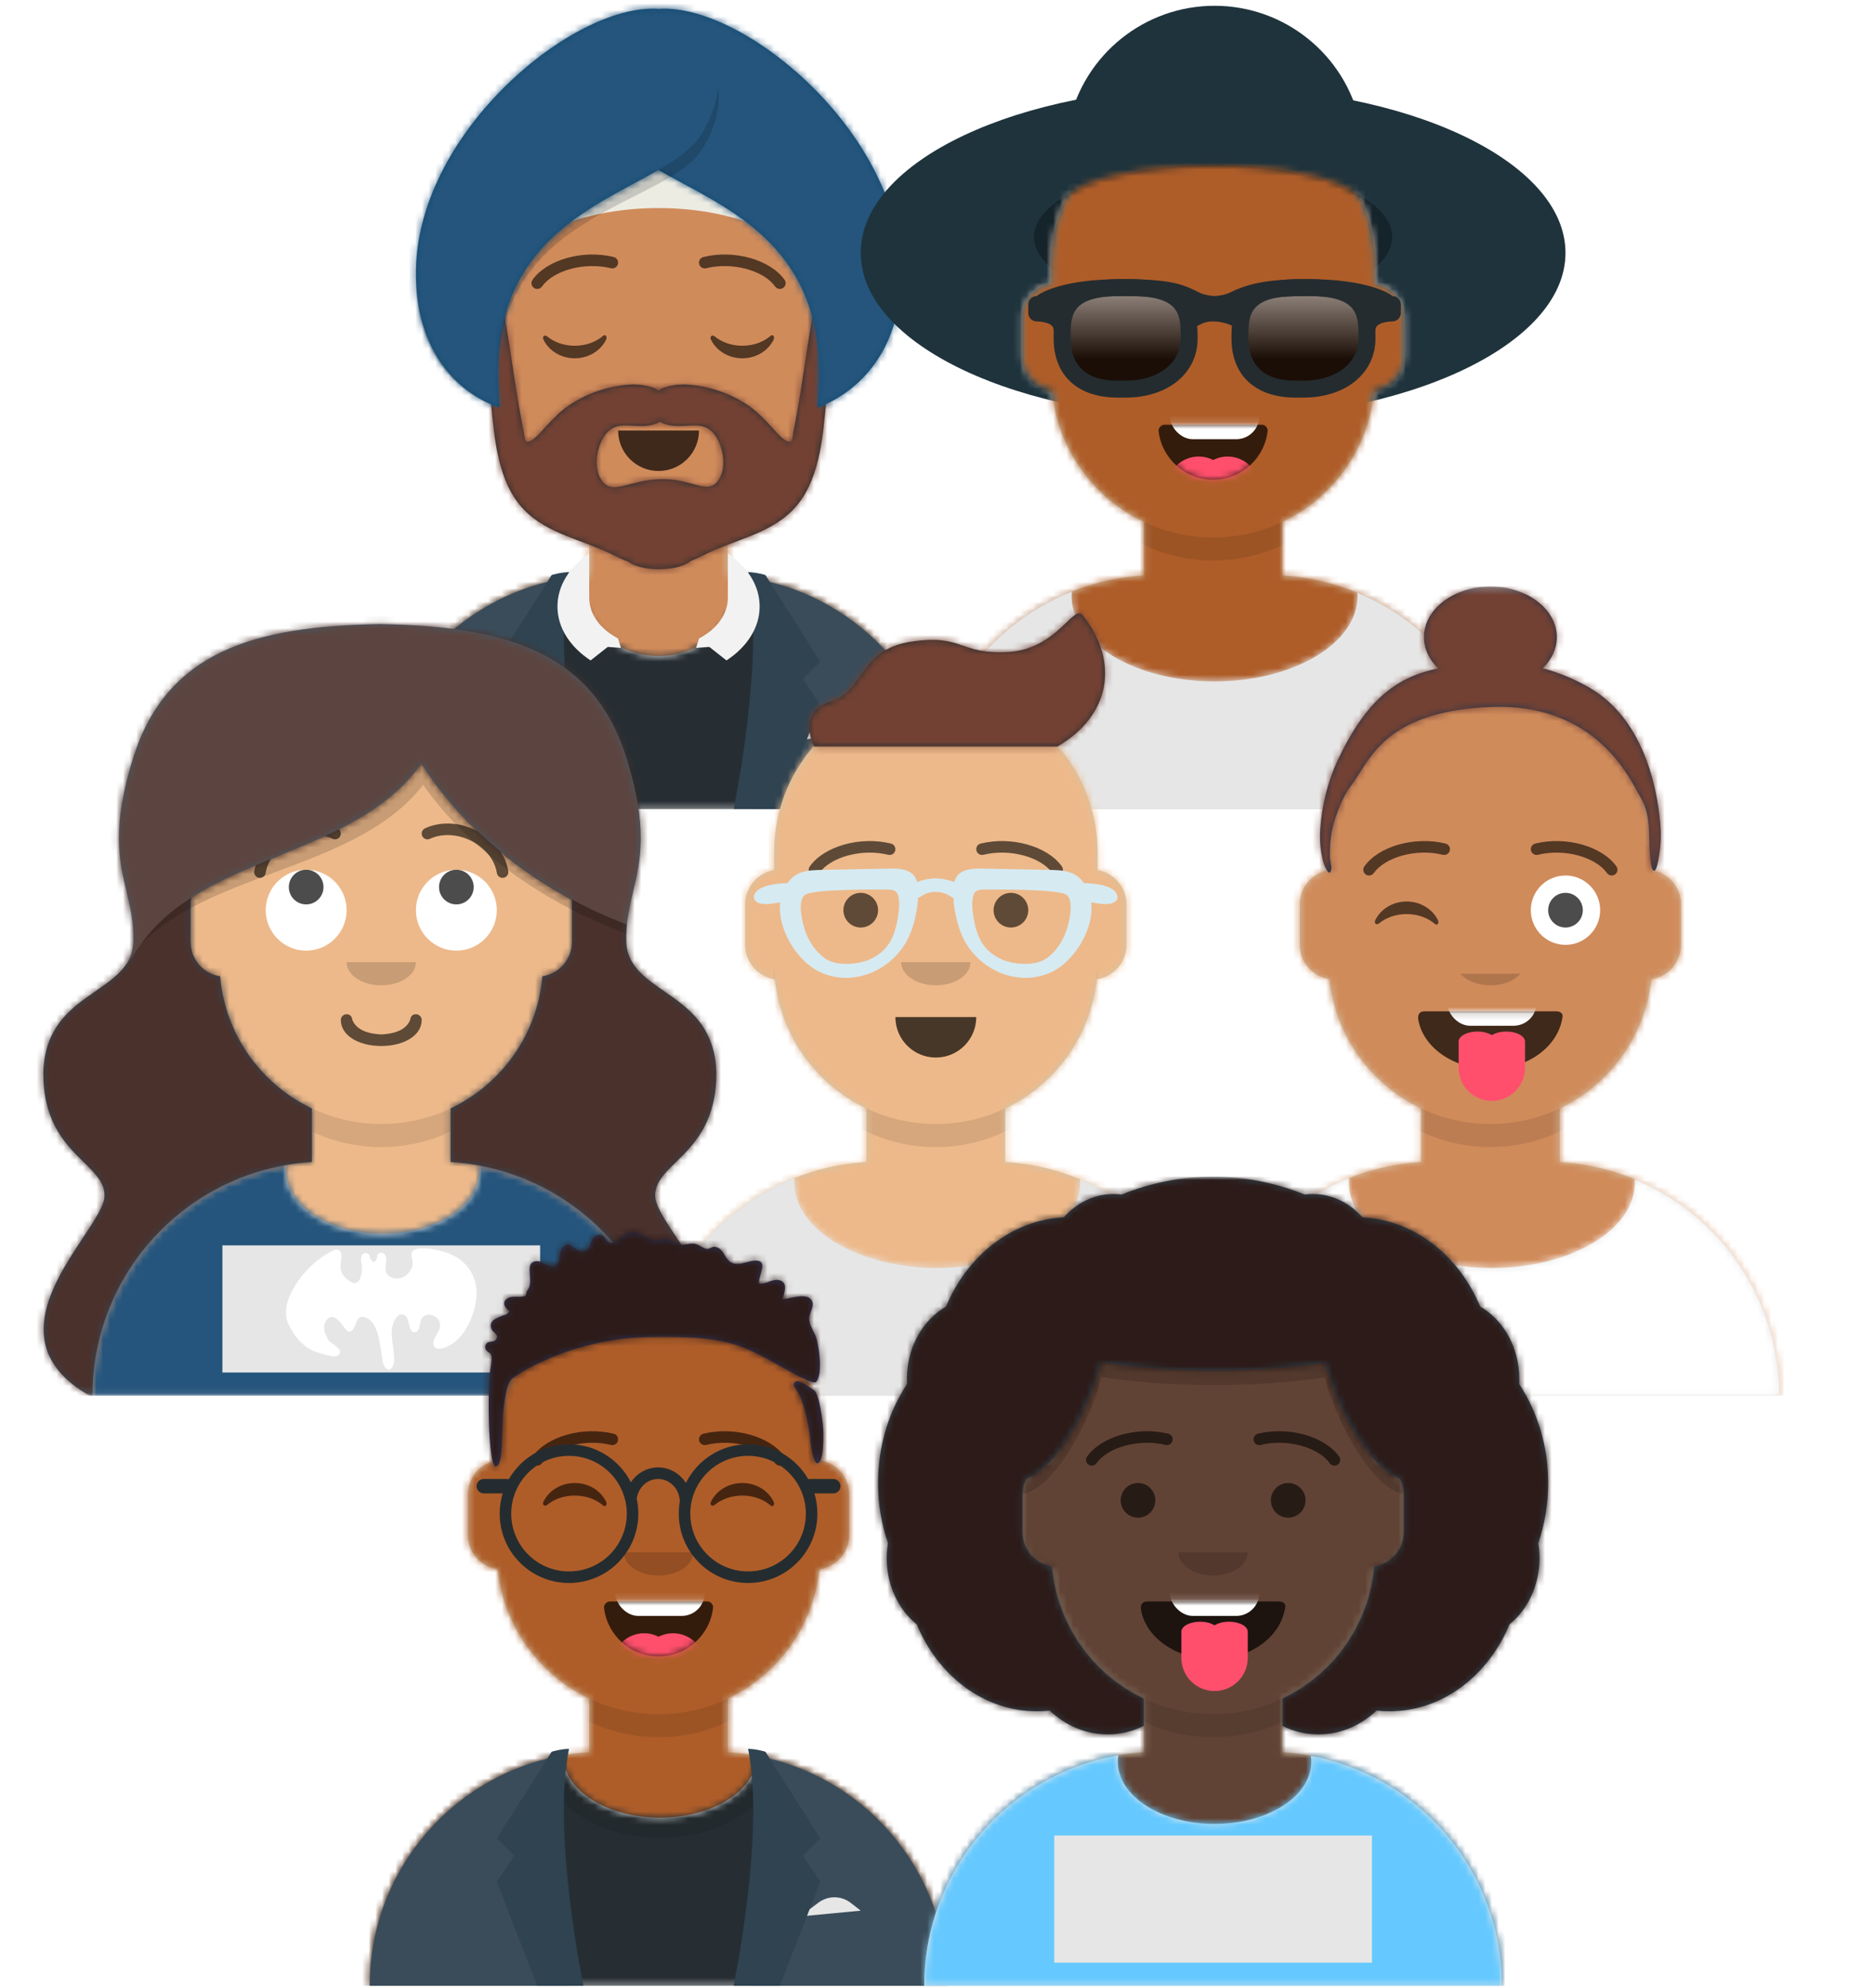 <svg width="282" height="299" viewBox="0 0 282 299" fill="none" xmlns="http://www.w3.org/2000/svg">
<path fill-rule="evenodd" clip-rule="evenodd" d="M99.098 15.647C85.655 15.647 74.758 26.544 74.758 39.987V42.667C72.291 43.081 70.412 45.226 70.412 47.81V53.895C70.412 56.526 72.359 58.702 74.891 59.059C75.789 67.668 81.174 74.942 88.667 78.501V86.559C70.235 87.682 55.634 102.985 55.634 121.699H142.562C142.562 102.985 127.961 87.682 109.529 86.559V78.501C117.021 74.942 122.407 67.668 123.305 59.059C125.837 58.702 127.784 56.526 127.784 53.895V47.81C127.784 45.226 125.905 43.081 123.438 42.667V39.987C123.438 26.544 112.54 15.647 99.098 15.647Z" fill="#D0C6AC"/>
<mask id="mask0" mask-type="alpha" maskUnits="userSpaceOnUse" x="55" y="15" width="88" height="107">
<path fill-rule="evenodd" clip-rule="evenodd" d="M99.098 15.647C85.655 15.647 74.758 26.544 74.758 39.987V42.667C72.291 43.081 70.412 45.226 70.412 47.81V53.895C70.412 56.526 72.359 58.702 74.891 59.059C75.789 67.668 81.174 74.942 88.667 78.501V86.559C70.235 87.682 55.634 102.985 55.634 121.699H142.562C142.562 102.985 127.961 87.682 109.529 86.559V78.501C117.021 74.942 122.407 67.668 123.305 59.059C125.837 58.702 127.784 56.526 127.784 53.895V47.81C127.784 45.226 125.905 43.081 123.438 42.667V39.987C123.438 26.544 112.54 15.647 99.098 15.647Z" fill="white"/>
</mask>
<g mask="url(#mask0)">
<rect x="41.725" y="15.647" width="114.745" height="106.052" fill="#D08B5B"/>
<path fill-rule="evenodd" clip-rule="evenodd" d="M74.758 56.503V59.98C74.758 73.423 85.655 84.32 99.098 84.32C112.54 84.32 123.438 73.423 123.438 59.98V56.503C123.438 69.946 112.54 80.843 99.098 80.843C85.655 80.843 74.758 69.946 74.758 56.503Z" fill="black" fill-opacity="0.1"/>
</g>
<path fill-rule="evenodd" clip-rule="evenodd" d="M110.833 87.82C110.833 93.821 105.579 98.686 99.098 98.686C92.617 98.686 87.363 93.821 87.363 87.82C87.363 87.434 87.384 87.053 87.427 86.677C69.586 88.383 55.634 103.412 55.634 121.699H142.562C142.562 103.412 128.61 88.383 110.769 86.677C110.812 87.053 110.833 87.434 110.833 87.82Z" fill="#E6E6E6"/>
<mask id="mask1" mask-type="alpha" maskUnits="userSpaceOnUse" x="55" y="86" width="88" height="36">
<path fill-rule="evenodd" clip-rule="evenodd" d="M110.833 87.82C110.833 93.821 105.579 98.686 99.098 98.686C92.617 98.686 87.363 93.821 87.363 87.82C87.363 87.434 87.384 87.053 87.427 86.677C69.586 88.383 55.634 103.412 55.634 121.699H142.562C142.562 103.412 128.61 88.383 110.769 86.677C110.812 87.053 110.833 87.434 110.833 87.82Z" fill="white"/>
</mask>
<g mask="url(#mask1)">
<rect x="41.725" y="73.889" width="114.745" height="47.81" fill="#262E33"/>
</g>
<path fill-rule="evenodd" clip-rule="evenodd" d="M112.849 121.699H142.562C142.562 104.257 129.869 89.779 113.216 86.998C114.468 91.94 115.18 97.62 115.18 103.662C115.18 110.272 114.327 116.449 112.849 121.699ZM85.433 86.925C84.17 91.884 83.451 97.59 83.451 103.662C83.451 110.272 84.303 116.449 85.781 121.699H55.634C55.634 104.099 68.557 89.517 85.433 86.925Z" fill="#3A4C5A"/>
<path fill-rule="evenodd" clip-rule="evenodd" d="M120.395 111.268L123.167 109.189C124.61 108.107 126.599 108.124 128.023 109.232L129.523 110.399L120.395 111.268Z" fill="#E6E6E6"/>
<path fill-rule="evenodd" clip-rule="evenodd" d="M85.624 86.059C83.016 98.663 87.797 121.699 87.797 121.699H80.843L74.758 106.052L77.366 102.141L74.758 99.533L83.016 86.493C83.016 86.493 84.338 86.082 85.624 86.059Z" fill="#2F4351"/>
<path fill-rule="evenodd" clip-rule="evenodd" d="M112.572 86.059C115.18 98.663 110.399 121.699 110.399 121.699H117.353L123.438 106.052L120.83 102.141L123.438 99.533L115.18 86.493C115.18 86.493 113.858 86.082 112.572 86.059Z" fill="#2F4351"/>
<path fill-rule="evenodd" clip-rule="evenodd" d="M88.667 83.251C85.723 85.249 83.886 88.083 83.886 91.226C83.886 94.443 85.81 97.336 88.875 99.34L91.457 97.306L93.448 97.45L93.013 96.08L93.047 96.054C90.395 94.688 88.667 92.448 88.667 89.917C88.667 89.917 88.667 89.917 88.667 89.917V83.251ZM109.529 89.917C109.529 92.448 107.801 94.688 105.149 96.054L105.183 96.08L104.748 97.45L106.739 97.306L109.321 99.34C112.386 97.336 114.31 94.443 114.31 91.226C114.31 88.083 112.473 85.249 109.529 83.251V89.917Z" fill="#F2F2F2"/>
<path fill-rule="evenodd" clip-rule="evenodd" d="M93.013 64.761C93.013 68.122 95.737 70.846 99.098 70.846C102.459 70.846 105.183 68.122 105.183 64.761" fill="black" fill-opacity="0.7"/>
<path fill-rule="evenodd" clip-rule="evenodd" d="M93.882 56.503C93.882 58.424 96.218 59.98 99.098 59.98C101.979 59.98 104.314 58.424 104.314 56.503" fill="black" fill-opacity="0.16"/>
<rect width="48.68" height="19.124" transform="translate(74.758 39.118)" fill="#D08B5B"/>
<path fill-rule="evenodd" clip-rule="evenodd" d="M81.782 51.093C82.585 52.744 84.392 53.895 86.492 53.895C88.586 53.895 90.387 52.752 91.194 51.111C91.434 50.623 91.093 50.224 90.749 50.52C89.683 51.435 88.171 52.008 86.492 52.008C84.867 52.008 83.396 51.471 82.337 50.605C81.95 50.288 81.547 50.61 81.782 51.093Z" fill="black" fill-opacity="0.6"/>
<path fill-rule="evenodd" clip-rule="evenodd" d="M106.991 51.093C107.794 52.744 109.601 53.895 111.702 53.895C113.795 53.895 115.597 52.752 116.403 51.111C116.643 50.623 116.302 50.224 115.958 50.52C114.893 51.435 113.38 52.008 111.702 52.008C110.076 52.008 108.605 51.471 107.546 50.605C107.159 50.288 106.757 50.61 106.991 51.093Z" fill="black" fill-opacity="0.6"/>
<path d="M81.552 43.098C83.253 40.704 87.918 39.361 91.936 40.348C92.403 40.463 92.874 40.178 92.988 39.711C93.103 39.245 92.817 38.774 92.351 38.66C87.684 37.514 82.283 39.069 80.135 42.091C79.856 42.483 79.948 43.025 80.34 43.303C80.731 43.582 81.274 43.49 81.552 43.098Z" fill="black" fill-opacity="0.6"/>
<path d="M116.644 43.098C114.943 40.704 110.278 39.361 106.26 40.348C105.793 40.463 105.323 40.178 105.208 39.711C105.094 39.245 105.379 38.774 105.845 38.66C110.512 37.514 115.913 39.069 118.062 42.091C118.34 42.483 118.248 43.025 117.857 43.303C117.465 43.582 116.923 43.49 116.644 43.098Z" fill="black" fill-opacity="0.6"/>
<mask id="mask2" mask-type="alpha" maskUnits="userSpaceOnUse" x="41" y="0" width="116" height="122">
<rect x="41.725" width="114.745" height="121.699" fill="white"/>
</mask>
<g mask="url(#mask2)">
<path fill-rule="evenodd" clip-rule="evenodd" d="M99.315 72.081C94.371 72.246 92.166 74.637 90.505 72.207C89.258 70.382 89.78 67.314 90.945 65.588C92.602 63.132 94.85 64.32 97.364 64.04C98.047 63.964 98.734 63.772 99.315 63.458C99.895 63.772 100.582 63.964 101.265 64.04C103.779 64.32 106.027 63.132 107.685 65.588C108.849 67.314 109.371 70.382 108.124 72.207C106.464 74.637 104.258 71.917 99.315 72.081ZM123.316 42.595C121.845 48.712 121.17 54.953 120.103 61.141C119.881 62.431 119.638 63.717 119.379 65C119.325 65.27 119.272 66.271 119.009 66.397C118.214 66.782 116.594 64.738 116.161 64.277C115.073 63.118 113.994 61.949 112.669 61.04C109.991 59.203 106.857 58.116 103.595 57.858C102.23 57.75 100.384 57.939 99.098 58.724C97.812 57.939 95.966 57.75 94.601 57.858C91.34 58.116 88.205 59.203 85.527 61.04C84.202 61.949 83.123 63.118 82.035 64.277C81.602 64.738 79.982 66.782 79.187 66.397C78.924 66.271 78.871 65.27 78.817 65C78.558 63.717 78.315 62.431 78.093 61.141C77.027 54.953 76.351 48.712 74.88 42.595C74.452 42.595 74.077 50.743 74.029 51.502C73.835 54.586 73.608 57.601 73.898 60.687C74.398 66.011 74.919 72.687 78.927 76.752C82.549 80.426 87.808 81.194 92.343 83.512C92.927 83.811 93.702 84.18 94.537 84.481C95.417 85.161 97.162 85.624 99.173 85.624C101.282 85.624 103.099 85.115 103.931 84.38C104.662 84.1 105.333 83.778 105.853 83.512C110.388 81.193 115.647 80.426 119.269 76.752C123.277 72.687 123.798 66.011 124.299 60.687C124.588 57.601 124.361 54.586 124.167 51.502C124.119 50.743 123.744 42.595 123.316 42.595Z" fill="#252E32"/>
<mask id="mask3" mask-type="alpha" maskUnits="userSpaceOnUse" x="73" y="42" width="52" height="44">
<path fill-rule="evenodd" clip-rule="evenodd" d="M99.315 72.081C94.371 72.246 92.166 74.637 90.505 72.207C89.258 70.382 89.78 67.314 90.945 65.588C92.602 63.132 94.85 64.32 97.364 64.04C98.047 63.964 98.734 63.772 99.315 63.458C99.895 63.772 100.582 63.964 101.265 64.04C103.779 64.32 106.027 63.132 107.685 65.588C108.849 67.314 109.371 70.382 108.124 72.207C106.464 74.637 104.258 71.917 99.315 72.081ZM123.316 42.595C121.845 48.712 121.17 54.953 120.103 61.141C119.881 62.431 119.638 63.717 119.379 65C119.325 65.27 119.272 66.271 119.009 66.397C118.214 66.782 116.594 64.738 116.161 64.277C115.073 63.118 113.994 61.949 112.669 61.04C109.991 59.203 106.857 58.116 103.595 57.858C102.23 57.75 100.384 57.939 99.098 58.724C97.812 57.939 95.966 57.75 94.601 57.858C91.34 58.116 88.205 59.203 85.527 61.04C84.202 61.949 83.123 63.118 82.035 64.277C81.602 64.738 79.982 66.782 79.187 66.397C78.924 66.271 78.871 65.27 78.817 65C78.558 63.717 78.315 62.431 78.093 61.141C77.027 54.953 76.351 48.712 74.88 42.595C74.452 42.595 74.077 50.743 74.029 51.502C73.835 54.586 73.608 57.601 73.898 60.687C74.398 66.011 74.919 72.687 78.927 76.752C82.549 80.426 87.808 81.194 92.343 83.512C92.927 83.811 93.702 84.18 94.537 84.481C95.417 85.161 97.162 85.624 99.173 85.624C101.282 85.624 103.099 85.115 103.931 84.38C104.662 84.1 105.333 83.778 105.853 83.512C110.388 81.193 115.647 80.426 119.269 76.752C123.277 72.687 123.798 66.011 124.299 60.687C124.588 57.601 124.361 54.586 124.167 51.502C124.119 50.743 123.744 42.595 123.316 42.595Z" fill="white"/>
</mask>
<g mask="url(#mask3)">
<rect x="63.023" y="31.294" width="72.15" height="66.065" fill="#724133"/>
</g>
<path fill-rule="evenodd" clip-rule="evenodd" d="M74.119 42.378C76.758 36.027 86.94 31.294 99.098 31.294C111.256 31.294 121.438 36.027 124.076 42.378C124.512 41.33 124.742 40.239 124.742 39.118C124.742 31.196 113.261 24.775 99.098 24.775C84.935 24.775 73.454 31.196 73.454 39.118C73.454 40.239 73.684 41.33 74.119 42.378Z" fill="#EDECE3"/>
<path fill-rule="evenodd" clip-rule="evenodd" d="M62.588 40.997C62.559 58.024 75.193 61.284 75.193 61.284C72.827 39.747 85.422 32.967 95.416 27.587C96.694 26.899 97.929 26.234 99.085 25.564C100.246 26.238 101.487 26.906 102.771 27.598C112.758 32.976 125.358 39.761 123.003 61.284C123.003 61.284 135.636 57.607 135.608 40.997C135.572 20.493 112.941 1.304 99.967 1.304C99.674 1.304 99.383 1.317 99.094 1.342C98.808 1.317 98.519 1.304 98.229 1.304C85.221 1.304 62.623 20.493 62.588 40.997Z" fill="#124C74"/>
<mask id="mask4" mask-type="alpha" maskUnits="userSpaceOnUse" x="62" y="1" width="74" height="61">
<path fill-rule="evenodd" clip-rule="evenodd" d="M62.588 40.997C62.559 58.024 75.193 61.284 75.193 61.284C72.827 39.747 85.422 32.967 95.416 27.587C96.694 26.899 97.929 26.234 99.085 25.564C100.246 26.238 101.487 26.906 102.771 27.598C112.758 32.976 125.358 39.761 123.003 61.284C123.003 61.284 135.636 57.607 135.608 40.997C135.572 20.493 112.941 1.304 99.967 1.304C99.674 1.304 99.383 1.317 99.094 1.342C98.808 1.317 98.519 1.304 98.229 1.304C85.221 1.304 62.623 20.493 62.588 40.997Z" fill="white"/>
</mask>
<g mask="url(#mask4)">
<rect x="41.725" width="114.745" height="121.699" fill="#25557C"/>
</g>
<path fill-rule="evenodd" clip-rule="evenodd" d="M62.594 41.682C62.899 58.112 75.193 61.284 75.193 61.284C75.193 61.284 62.559 58.213 62.588 42.173C62.589 42.009 62.59 41.845 62.594 41.682ZM74.903 56.364C74.968 39.91 86.279 34.174 95.416 29.541C100.199 27.115 104.387 24.992 106.052 21.791C107.846 18.641 108.395 15.732 108.071 13.243C107.852 15.141 107.213 17.197 106.052 19.361C104.387 22.758 100.199 25.012 95.416 27.587C86.227 32.534 74.838 38.665 74.903 56.364Z" fill="black" fill-opacity="0.16"/>
</g>
<path fill-rule="evenodd" clip-rule="evenodd" d="M182.549 15.647C169.106 15.647 158.209 26.544 158.209 39.987V42.667C155.742 43.081 153.863 45.226 153.863 47.81V53.895C153.863 56.526 155.81 58.702 158.342 59.059C159.24 67.668 164.626 74.942 172.118 78.501V86.559C153.686 87.682 139.085 102.985 139.085 121.699H226.013C226.013 102.985 211.412 87.682 192.98 86.559V78.501C200.472 74.942 205.858 67.668 206.756 59.059C209.288 58.702 211.235 56.526 211.235 53.895V47.81C211.235 45.226 209.356 43.081 206.889 42.667V39.987C206.889 26.544 195.992 15.647 182.549 15.647Z" fill="#D0C6AC"/>
<mask id="mask5" mask-type="alpha" maskUnits="userSpaceOnUse" x="139" y="15" width="88" height="107">
<path fill-rule="evenodd" clip-rule="evenodd" d="M182.549 15.647C169.106 15.647 158.209 26.544 158.209 39.987V42.667C155.742 43.081 153.863 45.226 153.863 47.81V53.895C153.863 56.526 155.81 58.702 158.342 59.059C159.24 67.668 164.626 74.942 172.118 78.501V86.559C153.686 87.682 139.085 102.985 139.085 121.699H226.013C226.013 102.985 211.412 87.682 192.98 86.559V78.501C200.472 74.942 205.858 67.668 206.756 59.059C209.288 58.702 211.235 56.526 211.235 53.895V47.81C211.235 45.226 209.356 43.081 206.889 42.667V39.987C206.889 26.544 195.992 15.647 182.549 15.647Z" fill="white"/>
</mask>
<g mask="url(#mask5)">
<rect x="125.177" y="15.647" width="114.745" height="106.052" fill="#AE5D29"/>
<path fill-rule="evenodd" clip-rule="evenodd" d="M158.209 56.503V59.98C158.209 73.423 169.106 84.32 182.549 84.32C195.992 84.32 206.889 73.423 206.889 59.98V56.503C206.889 69.946 195.992 80.843 182.549 80.843C169.106 80.843 158.209 69.946 158.209 56.503Z" fill="black" fill-opacity="0.1"/>
</g>
<path fill-rule="evenodd" clip-rule="evenodd" d="M204.281 89.687C204.281 96.764 194.649 102.5 182.766 102.5C170.884 102.5 161.252 96.764 161.252 89.687C161.252 89.453 161.262 89.221 161.283 88.99C148.279 94.157 139.085 106.855 139.085 121.699H226.013C226.013 107.026 217.03 94.451 204.264 89.172C204.275 89.343 204.281 89.515 204.281 89.687Z" fill="#E6E6E6"/>
<mask id="mask6" mask-type="alpha" maskUnits="userSpaceOnUse" x="139" y="88" width="88" height="34">
<path fill-rule="evenodd" clip-rule="evenodd" d="M204.281 89.687C204.281 96.764 194.649 102.5 182.766 102.5C170.884 102.5 161.252 96.764 161.252 89.687C161.252 89.453 161.262 89.221 161.283 88.99C148.279 94.157 139.085 106.855 139.085 121.699H226.013C226.013 107.026 217.03 94.451 204.264 89.172C204.275 89.343 204.281 89.515 204.281 89.687Z" fill="white"/>
</mask>
<g mask="url(#mask6)">
<rect x="125.177" y="73.889" width="114.745" height="47.81" fill="#E6E6E6"/>
</g>
<path fill-rule="evenodd" clip-rule="evenodd" d="M174.342 64.817C174.802 68.942 178.301 72.15 182.549 72.15C186.81 72.15 190.318 68.923 190.76 64.779C190.796 64.445 190.423 63.892 189.957 63.892C183.483 63.892 178.523 63.892 175.198 63.892C174.728 63.892 174.296 64.404 174.342 64.817Z" fill="black" fill-opacity="0.7"/>
<mask id="mask7" mask-type="alpha" maskUnits="userSpaceOnUse" x="174" y="63" width="17" height="10">
<path fill-rule="evenodd" clip-rule="evenodd" d="M174.342 64.817C174.802 68.942 178.301 72.15 182.549 72.15C186.81 72.15 190.318 68.923 190.76 64.779C190.796 64.445 190.423 63.892 189.957 63.892C183.483 63.892 178.523 63.892 175.198 63.892C174.728 63.892 174.296 64.404 174.342 64.817Z" fill="white"/>
</mask>
<g mask="url(#mask7)">
<rect x="176.029" y="59.111" width="13.474" height="6.954" rx="3.477" fill="white"/>
<path fill-rule="evenodd" clip-rule="evenodd" d="M180.376 78.235C183.016 78.235 185.157 76.095 185.157 73.454C185.157 70.814 183.016 68.673 180.376 68.673C177.735 68.673 175.595 70.814 175.595 73.454C175.595 76.095 177.735 78.235 180.376 78.235Z" fill="#FF4F6D"/>
<path fill-rule="evenodd" clip-rule="evenodd" d="M184.722 78.235C187.363 78.235 189.503 76.095 189.503 73.454C189.503 70.814 187.363 68.673 184.722 68.673C182.082 68.673 179.941 70.814 179.941 73.454C179.941 76.095 182.082 78.235 184.722 78.235Z" fill="#FF4F6D"/>
</g>
<mask id="mask8" mask-type="alpha" maskUnits="userSpaceOnUse" x="125" y="0" width="115" height="122">
<rect x="125" width="114.745" height="121.699" fill="white"/>
</mask>
<g mask="url(#mask8)">
<mask id="mask9" mask-type="alpha" maskUnits="userSpaceOnUse" x="125" y="0" width="115" height="122">
<path fill-rule="evenodd" clip-rule="evenodd" d="M239.922 0H125.177V121.699H139.085C139.085 102.985 153.686 87.682 172.118 86.559V78.501C164.498 74.881 159.058 67.419 158.3 58.619C155.789 58.243 153.863 56.077 153.863 53.461V47.81C153.863 45.226 155.743 43.081 158.209 42.667V39.987C158.209 36.506 158.94 33.196 160.256 30.201C163.996 23.385 200.558 23.036 204.873 30.272C206.17 33.248 206.889 36.534 206.889 39.987V42.667C209.356 43.081 211.235 45.226 211.235 47.81V53.461C211.235 56.077 209.31 58.243 206.798 58.619C206.041 67.419 200.6 74.881 192.981 78.501V86.559C211.412 87.682 226.013 102.985 226.013 121.699H239.922V0Z" fill="white"/>
</mask>
<g mask="url(#mask9)">
<path fill-rule="evenodd" clip-rule="evenodd" d="M160.867 18.489C163.122 8.201 172.234 0.869 182.766 0.869C193.299 0.869 202.411 8.201 204.666 18.489L207.758 32.598H157.775L160.867 18.489Z" fill="#1F333C"/>
<path fill-rule="evenodd" clip-rule="evenodd" d="M182.549 63.023C211.835 63.023 235.575 51.834 235.575 38.031C235.575 24.229 211.835 13.039 182.549 13.039C153.264 13.039 129.523 24.229 129.523 38.031C129.523 51.834 153.264 63.023 182.549 63.023Z" fill="#1F333C"/>
<path fill-rule="evenodd" clip-rule="evenodd" d="M182.549 46.506C197.432 46.506 209.497 41.642 209.497 35.64C209.497 29.639 197.432 24.774 182.549 24.774C167.666 24.774 155.601 29.639 155.601 35.64C155.601 41.642 167.666 46.506 182.549 46.506Z" fill="#15232A"/>
</g>
<g filter="url(#filter0_d)">
<path d="M178.947 48.897C178.947 53.114 175.362 56.534 169.386 56.534H168.191C162.216 56.534 159.825 53.113 159.825 48.897C159.825 44.679 160.384 41.26 168.749 41.26H170.024C178.389 41.26 178.947 44.679 178.947 48.897Z" fill="black" fill-opacity="0.7"/>
<path d="M178.947 48.897C178.947 53.114 175.362 56.534 169.386 56.534H168.191C162.216 56.534 159.825 53.113 159.825 48.897C159.825 44.679 160.384 41.26 168.749 41.26H170.024C178.389 41.26 178.947 44.679 178.947 48.897Z" fill="url(#paint0_linear)" style="mix-blend-mode:screen"/>
<path d="M205.707 48.897C205.707 53.114 202.123 56.534 196.146 56.534H194.951C188.976 56.534 186.585 53.113 186.585 48.897C186.585 44.679 187.144 41.26 195.509 41.26H196.784C205.148 41.26 205.707 44.679 205.707 48.897Z" fill="black" fill-opacity="0.7"/>
<path d="M205.707 48.897C205.707 53.114 202.123 56.534 196.146 56.534H194.951C188.976 56.534 186.585 53.113 186.585 48.897C186.585 44.679 187.144 41.26 195.509 41.26H196.784C205.148 41.26 205.707 44.679 205.707 48.897Z" fill="url(#paint1_linear)" style="mix-blend-mode:screen"/>
<path fill-rule="evenodd" clip-rule="evenodd" d="M168.191 57.807H169.386C175.767 57.807 180.222 54.142 180.222 48.897C180.222 44.388 179.434 39.987 170.024 39.987H168.749C159.339 39.987 158.551 44.388 158.551 48.897C158.551 54.476 162.155 57.807 168.191 57.807ZM161.1 48.897C161.1 45.34 161.1 42.531 168.749 42.531H170.024C177.673 42.531 177.673 45.34 177.673 48.897C177.673 52.644 174.266 55.261 169.386 55.261H168.191C162.329 55.261 161.1 51.8 161.1 48.897Z" fill="#252C2F"/>
<path fill-rule="evenodd" clip-rule="evenodd" d="M194.951 57.807H196.147C202.527 57.807 206.982 54.142 206.982 48.897C206.982 44.388 206.194 39.987 196.784 39.987H195.509C186.099 39.987 185.311 44.388 185.311 48.897C185.311 54.476 188.915 57.807 194.951 57.807ZM187.86 48.897C187.86 45.34 187.86 42.531 195.509 42.531H196.784C204.433 42.531 204.433 45.34 204.433 48.897C204.433 52.644 201.026 55.261 196.147 55.261H194.951C189.091 55.261 187.86 51.8 187.86 48.897Z" fill="#252C2F"/>
<path d="M156.006 42.533C156.305 42.235 159.567 39.987 168.749 39.987C176.449 39.987 178.078 40.804 180.545 42.039L180.726 42.13C180.898 42.192 181.775 42.496 182.801 42.53C183.735 42.489 184.535 42.23 184.768 42.147C187.584 40.746 190.341 39.987 196.784 39.987C205.966 39.987 209.228 42.235 209.527 42.533C210.231 42.533 210.801 43.102 210.801 43.805V45.078C210.801 45.782 210.231 46.351 209.527 46.351C209.527 46.351 206.978 46.351 206.978 47.624C206.978 48.897 205.704 45.782 205.704 45.078V43.839C204.15 43.23 201.368 42.533 196.784 42.533C191.676 42.533 189.133 43.024 186.951 43.944L186.975 44.004L185.891 44.442L186.974 44.88L186.018 47.24L184.837 46.762C184.731 46.72 184.504 46.643 184.188 46.563C183.308 46.341 182.404 46.274 181.604 46.442C181.31 46.503 181.038 46.596 180.788 46.721L179.648 47.29L178.508 45.014L179.648 44.444L179.651 44.443L178.559 44.002L178.594 43.916C176.712 43.019 174.977 42.533 168.749 42.533C164.166 42.533 161.384 43.23 159.829 43.838V45.078C159.829 45.782 158.555 48.897 158.555 47.624C158.555 46.351 156.006 46.351 156.006 46.351C155.303 46.351 154.732 45.782 154.732 45.078V43.805C154.732 43.102 155.303 42.533 156.006 42.533Z" fill="#252C2F"/>
</g>
</g>
<path fill-rule="evenodd" clip-rule="evenodd" d="M57.373 103.876C43.93 103.876 33.033 114.773 33.033 128.216V130.896C30.566 131.309 28.686 133.455 28.686 136.039V142.124C28.686 144.755 30.634 146.93 33.165 147.288C34.064 155.897 39.449 163.17 46.941 166.73V174.788C28.51 175.911 13.908 191.214 13.908 209.928H100.837C100.837 191.214 86.235 175.911 67.804 174.788V166.73C75.296 163.17 80.681 155.897 81.58 147.288C84.111 146.93 86.059 144.755 86.059 142.124V136.039C86.059 133.455 84.179 131.309 81.712 130.896V128.216C81.712 114.773 70.815 103.876 57.373 103.876Z" fill="#D0C6AC"/>
<mask id="mask10" mask-type="alpha" maskUnits="userSpaceOnUse" x="13" y="103" width="88" height="107">
<path fill-rule="evenodd" clip-rule="evenodd" d="M57.373 103.876C43.93 103.876 33.033 114.773 33.033 128.216V130.896C30.566 131.309 28.686 133.455 28.686 136.039V142.124C28.686 144.755 30.634 146.93 33.165 147.288C34.064 155.897 39.449 163.17 46.941 166.73V174.788C28.51 175.911 13.908 191.214 13.908 209.928H100.837C100.837 191.214 86.235 175.911 67.804 174.788V166.73C75.296 163.17 80.681 155.897 81.58 147.288C84.111 146.93 86.059 144.755 86.059 142.124V136.039C86.059 133.455 84.179 131.309 81.712 130.896V128.216C81.712 114.773 70.815 103.876 57.373 103.876Z" fill="white"/>
</mask>
<g mask="url(#mask10)">
<rect y="103.876" width="114.745" height="106.052" fill="#EDB98A"/>
<path fill-rule="evenodd" clip-rule="evenodd" d="M33.033 144.732V148.209C33.033 161.652 43.93 172.549 57.373 172.549C70.815 172.549 81.712 161.652 81.712 148.209V144.732C81.712 158.174 70.815 169.072 57.373 169.072C43.93 169.072 33.033 158.174 33.033 144.732Z" fill="black" fill-opacity="0.1"/>
</g>
<path fill-rule="evenodd" clip-rule="evenodd" d="M72.15 176.244C72.15 181.405 65.631 185.588 57.59 185.588C49.548 185.588 43.029 181.405 43.029 176.244C43.029 175.908 43.057 175.577 43.111 175.251C26.528 178.091 13.908 192.536 13.908 209.928H100.837C100.837 192.693 88.443 178.352 72.082 175.331C72.127 175.631 72.15 175.936 72.15 176.244Z" fill="#E6E6E6"/>
<mask id="mask11" mask-type="alpha" maskUnits="userSpaceOnUse" x="13" y="175" width="88" height="35">
<path fill-rule="evenodd" clip-rule="evenodd" d="M72.15 176.244C72.15 181.405 65.631 185.588 57.59 185.588C49.548 185.588 43.029 181.405 43.029 176.244C43.029 175.908 43.057 175.577 43.111 175.251C26.528 178.091 13.908 192.536 13.908 209.928H100.837C100.837 192.693 88.443 178.352 72.082 175.331C72.127 175.631 72.15 175.936 72.15 176.244Z" fill="white"/>
</mask>
<g mask="url(#mask11)">
<rect y="162.118" width="114.745" height="47.81" fill="#25557C"/>
<rect width="47.81" height="19.124" transform="translate(33.467 187.327)" fill="#E6E6E6"/>
<path fill-rule="evenodd" clip-rule="evenodd" d="M71.579 193.152C70.973 190.357 68.88 188.741 66.145 188.117C65.048 187.866 61.403 187.079 61.97 189.163C62.228 190.107 62.085 190.886 61.295 191.669C60.526 192.432 59.021 192.625 58.274 191.665C57.633 190.841 58.459 189.613 57.96 188.81C57.766 188.499 57.432 188.339 57.079 188.492C56.583 188.707 56.847 189.168 56.612 189.5C56.243 190.022 56.071 189.859 55.739 189.338C55.53 189.01 55.736 188.653 55.197 188.513C54.574 188.351 54.37 188.873 54.314 189.349C54.279 189.647 54.454 190.127 54.46 190.43C54.472 191.023 54.421 191.874 54.145 192.399C53.656 193.327 52.969 193.03 52.24 192.44C51.379 191.744 51.127 190.969 51.293 189.912C51.493 188.644 51.42 187.431 49.868 188.224C47.686 189.338 45.661 191.325 44.396 193.404C43.334 195.151 42.497 197.27 43.439 199.26C44.4 201.292 45.987 203.037 48.205 203.556C48.779 203.69 50.418 204.343 50.963 203.796C51.809 202.945 49.856 202.152 49.47 201.633C48.923 200.899 48.454 199.497 49.054 198.669C49.819 197.613 50.618 198.202 51.247 198.948C51.74 199.534 52.442 201.046 53.205 199.827C53.731 198.988 53.684 197.61 55.118 198.212C57.167 199.071 57.23 203.041 57.595 204.858C57.755 205.653 58.48 206.624 59.104 205.521C59.447 204.914 59.261 203.599 59.199 202.972C59.07 201.675 58.73 200.399 59.151 199.114C59.395 198.37 60.021 197.306 60.946 197.878C61.696 198.341 61.384 200.406 62.403 200.402C63.302 200.399 63.056 198.754 63.535 198.212C64.265 197.384 65.671 197.777 66.103 198.754C66.684 200.069 65.146 200.982 65.215 202.138C65.282 203.264 66.734 202.825 67.341 202.539C68.589 201.952 69.565 200.864 70.242 199.683C71.289 197.856 72.035 195.24 71.579 193.152Z" fill="white"/>
</g>
<path d="M51.288 153.425C51.288 155.76 53.964 157.337 57.373 157.337C60.781 157.337 63.458 155.76 63.458 153.425C63.458 152.945 63.045 152.556 62.588 152.556C62.026 152.556 61.776 152.949 61.719 153.425C61.179 154.702 59.843 155.475 57.373 155.598C54.902 155.475 53.566 154.702 53.026 153.425C52.97 152.949 52.719 152.556 52.157 152.556C51.7 152.556 51.288 152.945 51.288 153.425Z" fill="black" fill-opacity="0.6"/>
<path fill-rule="evenodd" clip-rule="evenodd" d="M52.157 144.732C52.157 146.652 54.492 148.209 57.373 148.209C60.253 148.209 62.588 146.652 62.588 144.732" fill="black" fill-opacity="0.16"/>
<path fill-rule="evenodd" clip-rule="evenodd" d="M46.072 142.994C49.432 142.994 52.157 140.269 52.157 136.909C52.157 133.548 49.432 130.824 46.072 130.824C42.711 130.824 39.987 133.548 39.987 136.909C39.987 140.269 42.711 142.994 46.072 142.994Z" fill="white"/>
<path fill-rule="evenodd" clip-rule="evenodd" d="M68.673 142.994C72.034 142.994 74.758 140.269 74.758 136.909C74.758 133.548 72.034 130.824 68.673 130.824C65.313 130.824 62.588 133.548 62.588 136.909C62.588 140.269 65.313 142.994 68.673 142.994Z" fill="white"/>
<path fill-rule="evenodd" clip-rule="evenodd" d="M46.072 136.039C47.512 136.039 48.68 134.872 48.68 133.432C48.68 131.991 47.512 130.824 46.072 130.824C44.632 130.824 43.464 131.991 43.464 133.432C43.464 134.872 44.632 136.039 46.072 136.039Z" fill="black" fill-opacity="0.7"/>
<path fill-rule="evenodd" clip-rule="evenodd" d="M68.673 136.039C70.114 136.039 71.281 134.872 71.281 133.432C71.281 131.991 70.114 130.824 68.673 130.824C67.233 130.824 66.065 131.991 66.065 133.432C66.065 134.872 67.233 136.039 68.673 136.039Z" fill="black" fill-opacity="0.7"/>
<path d="M39.977 131.314C40.626 127.175 46.097 124.351 50.055 126.173C50.491 126.374 51.007 126.183 51.208 125.747C51.409 125.311 51.218 124.795 50.782 124.594C45.789 122.295 39.09 125.752 38.259 131.044C38.184 131.518 38.509 131.963 38.983 132.038C39.457 132.112 39.902 131.788 39.977 131.314Z" fill="black" fill-opacity="0.6"/>
<path d="M74.769 131.314C74.119 127.175 68.648 124.351 64.691 126.173C64.254 126.374 63.738 126.183 63.537 125.747C63.337 125.311 63.527 124.795 63.963 124.594C68.956 122.295 75.656 125.752 76.486 131.044C76.561 131.518 76.237 131.963 75.762 132.038C75.288 132.112 74.843 131.788 74.769 131.314Z" fill="black" fill-opacity="0.6"/>
<mask id="mask12" mask-type="alpha" maskUnits="userSpaceOnUse" x="0" y="88" width="115" height="122">
<rect y="88.229" width="114.745" height="121.699" fill="white"/>
</mask>
<g mask="url(#mask12)">
<path fill-rule="evenodd" clip-rule="evenodd" d="M86.059 136.039C86.059 135.792 86.042 135.549 86.008 135.311C76.655 130.275 68.625 123.063 63.39 114.873C58.362 121.999 50.103 125.386 41.925 128.739C37.322 130.627 32.745 132.504 28.784 135.031C28.72 135.357 28.686 135.694 28.686 136.039V141.69C28.686 144.306 30.612 146.472 33.123 146.848C33.881 155.648 39.322 163.11 46.941 166.73V174.788C28.51 175.911 13.908 191.214 13.908 209.928H13.476C1.349 203.004 7.938 193.053 12.515 186.142C14.243 183.531 15.685 181.355 15.723 179.938C15.785 177.931 14.357 176.532 12.609 174.819C10.043 172.306 6.787 169.115 6.535 162.336C6.522 161.983 6.517 161.621 6.521 161.248C6.535 160.818 6.564 160.404 6.606 160.005C7.247 154.019 11.006 151.421 14.392 149.081C16.132 147.877 17.774 146.743 18.843 145.251C19.621 144.163 20.096 142.886 20.081 141.255C20.105 138.56 19.587 136.381 19.049 134.123C17.938 129.461 16.747 124.46 20.081 113.873C25.139 98.025 38.212 94.213 56.939 93.886V93.879L57.156 93.882L57.374 93.879V93.886C76.101 94.213 89.173 98.025 94.231 113.873C97.566 124.46 96.374 129.462 95.264 134.123C94.968 135.366 94.678 136.585 94.48 137.879C94.319 138.936 94.22 140.043 94.231 141.255C94.198 145.125 96.912 147.001 99.921 149.081C100.372 149.393 100.831 149.709 101.287 150.038C104.482 152.338 107.597 155.227 107.792 161.248C107.797 161.719 107.787 162.174 107.765 162.613C107.436 169.203 104.234 172.34 101.704 174.819C99.955 176.532 98.528 177.931 98.59 179.938C98.595 180.115 98.621 180.304 98.668 180.504C98.993 181.906 100.285 183.858 101.798 186.142C106.374 193.053 112.964 203.004 100.836 209.928C100.837 191.214 86.235 175.911 67.804 174.788V166.73C75.423 163.11 80.864 155.648 81.622 146.848C84.133 146.472 86.059 144.306 86.059 141.69V136.039Z" fill="#314756"/>
<mask id="mask13" mask-type="alpha" maskUnits="userSpaceOnUse" x="6" y="93" width="102" height="117">
<path fill-rule="evenodd" clip-rule="evenodd" d="M86.059 136.039C86.059 135.792 86.042 135.549 86.008 135.311C76.655 130.275 68.625 123.063 63.39 114.873C58.362 121.999 50.103 125.386 41.925 128.739C37.322 130.627 32.745 132.504 28.784 135.031C28.72 135.357 28.686 135.694 28.686 136.039V141.69C28.686 144.306 30.612 146.472 33.123 146.848C33.881 155.648 39.322 163.11 46.941 166.73V174.788C28.51 175.911 13.908 191.214 13.908 209.928H13.476C1.349 203.004 7.938 193.053 12.515 186.142C14.243 183.531 15.685 181.355 15.723 179.938C15.785 177.931 14.357 176.532 12.609 174.819C10.043 172.306 6.787 169.115 6.535 162.336C6.522 161.983 6.517 161.621 6.521 161.248C6.535 160.818 6.564 160.404 6.606 160.005C7.247 154.019 11.006 151.421 14.392 149.081C16.132 147.877 17.774 146.743 18.843 145.251C19.621 144.163 20.096 142.886 20.081 141.255C20.105 138.56 19.587 136.381 19.049 134.123C17.938 129.461 16.747 124.46 20.081 113.873C25.139 98.025 38.212 94.213 56.939 93.886V93.879L57.156 93.882L57.374 93.879V93.886C76.101 94.213 89.173 98.025 94.231 113.873C97.566 124.46 96.374 129.462 95.264 134.123C94.968 135.366 94.678 136.585 94.48 137.879C94.319 138.936 94.22 140.043 94.231 141.255C94.198 145.125 96.912 147.001 99.921 149.081C100.372 149.393 100.831 149.709 101.287 150.038C104.482 152.338 107.597 155.227 107.792 161.248C107.797 161.719 107.787 162.174 107.765 162.613C107.436 169.203 104.234 172.34 101.704 174.819C99.955 176.532 98.528 177.931 98.59 179.938C98.595 180.115 98.621 180.304 98.668 180.504C98.993 181.906 100.285 183.858 101.798 186.142C106.374 193.053 112.964 203.004 100.836 209.928C100.837 191.214 86.235 175.911 67.804 174.788V166.73C75.423 163.11 80.864 155.648 81.622 146.848C84.133 146.472 86.059 144.306 86.059 141.69V136.039Z" fill="white"/>
</mask>
<g mask="url(#mask13)">
<rect x="-0" y="88.229" width="114.745" height="121.699" fill="#4A312C"/>
</g>
<mask id="mask14" mask-type="alpha" maskUnits="userSpaceOnUse" x="6" y="93" width="102" height="117">
<path fill-rule="evenodd" clip-rule="evenodd" d="M14.392 149.081C16.132 147.877 17.774 146.743 18.843 145.251C19.621 144.163 20.096 142.886 20.081 141.255C20.105 138.56 19.587 136.381 19.049 134.123C17.938 129.461 16.747 124.46 20.081 113.873C25.139 98.025 38.212 94.213 56.939 93.886V93.879L57.156 93.882L57.374 93.879V93.886C76.101 94.213 89.173 98.025 94.231 113.873C97.566 124.46 96.374 129.462 95.264 134.123C94.968 135.366 94.678 136.585 94.48 137.879C94.319 138.936 94.22 140.043 94.231 141.255C94.198 145.125 96.912 147.001 99.921 149.081C100.372 149.393 100.831 149.709 101.287 150.038C104.482 152.338 107.597 155.227 107.792 161.248C107.797 161.719 107.787 162.174 107.765 162.613C107.436 169.203 104.234 172.34 101.704 174.819C99.955 176.532 98.528 177.931 98.59 179.938C98.595 180.115 98.621 180.304 98.668 180.504C98.993 181.906 100.285 183.858 101.798 186.142C106.374 193.053 112.964 203.004 100.836 209.928C100.837 191.214 86.235 175.911 67.804 174.788V154.729H46.941V174.788C28.51 175.911 13.908 191.214 13.908 209.928H13.476C1.349 203.004 7.938 193.053 12.515 186.142C14.243 183.531 15.685 181.355 15.723 179.938C15.785 177.931 14.357 176.532 12.609 174.819C10.043 172.306 6.787 169.115 6.535 162.336C6.522 161.983 6.517 161.621 6.521 161.248C6.535 160.818 6.564 160.404 6.606 160.005C7.247 154.019 11.006 151.421 14.392 149.081Z" fill="white"/>
</mask>
<g mask="url(#mask14)">
<path fill-rule="evenodd" clip-rule="evenodd" d="M41.925 128.739C34.129 131.936 26.407 135.103 21.627 141.449C21.483 141.64 21.324 141.86 21.155 142.097C26.189 136.883 33.679 134.084 41.236 131.26C49.783 128.065 58.416 124.839 63.672 118.05C70.668 128.024 82.672 136.537 96.003 141.083C96.073 140.903 96.081 140.709 96.09 140.515C96.098 140.327 96.106 140.139 96.17 139.967C96.376 138.734 96.68 137.573 96.989 136.389C98.15 131.948 99.395 127.183 95.91 117.097C95.619 116.267 95.142 115.483 94.499 114.744C97.499 124.738 96.343 129.591 95.264 134.123C94.968 135.366 94.677 136.585 94.48 137.879C94.419 138.06 94.411 138.257 94.403 138.455C94.395 138.658 94.387 138.862 94.321 139.05C81.567 134.279 70.083 125.343 63.39 114.873C58.362 121.999 50.103 125.386 41.925 128.739ZM19.602 143.888C19.916 143.117 20.09 142.253 20.081 141.255C20.105 138.56 19.587 136.381 19.049 134.123C17.969 129.591 16.813 124.738 19.813 114.744C19.171 115.483 18.694 116.267 18.403 117.097C14.918 127.183 16.163 131.948 17.323 136.389C17.886 138.54 18.428 140.616 18.403 143.183C18.418 144.737 17.922 145.954 17.108 146.99C17.159 147.092 17.858 146.172 18.626 145.159C18.954 144.728 19.294 144.28 19.602 143.888Z" fill="black" fill-opacity="0.16"/>
</g>
<path fill-rule="evenodd" clip-rule="evenodd" d="M21.627 141.449C31.422 128.445 53.568 128.791 63.39 114.873C70.083 125.343 81.567 134.279 94.321 139.05C94.452 138.679 94.356 138.246 94.48 137.879C95.417 131.732 98.455 127.284 94.231 113.873C89.173 98.025 76.101 94.213 57.374 93.886C57.084 93.881 57.011 93.88 56.939 93.879C38.212 94.213 25.139 98.025 20.081 113.873C15.132 129.59 20.155 132.996 20.081 141.255C20.096 142.886 19.621 144.163 18.843 145.251C18.922 145.425 20.648 142.749 21.627 141.449Z" fill="white" fill-opacity="0.1"/>
</g>
<path fill-rule="evenodd" clip-rule="evenodd" d="M140.823 103.876C127.381 103.876 116.484 114.773 116.484 128.216V130.896C114.017 131.309 112.137 133.455 112.137 136.039V142.124C112.137 144.755 114.084 146.93 116.616 147.288C117.515 155.897 122.9 163.17 130.392 166.73V174.788C111.961 175.911 97.359 191.214 97.359 209.928H184.287C184.287 191.214 169.686 175.911 151.255 174.788V166.73C158.747 163.17 164.132 155.897 165.031 147.288C167.562 146.93 169.51 144.755 169.51 142.124V136.039C169.51 133.455 167.63 131.309 165.163 130.896V128.216C165.163 114.773 154.266 103.876 140.823 103.876Z" fill="#D0C6AC"/>
<mask id="mask15" mask-type="alpha" maskUnits="userSpaceOnUse" x="97" y="103" width="88" height="107">
<path fill-rule="evenodd" clip-rule="evenodd" d="M140.823 103.876C127.381 103.876 116.484 114.773 116.484 128.216V130.896C114.017 131.309 112.137 133.455 112.137 136.039V142.124C112.137 144.755 114.084 146.93 116.616 147.288C117.515 155.897 122.9 163.17 130.392 166.73V174.788C111.961 175.911 97.359 191.214 97.359 209.928H184.287C184.287 191.214 169.686 175.911 151.255 174.788V166.73C158.747 163.17 164.132 155.897 165.031 147.288C167.562 146.93 169.51 144.755 169.51 142.124V136.039C169.51 133.455 167.63 131.309 165.163 130.896V128.216C165.163 114.773 154.266 103.876 140.823 103.876Z" fill="white"/>
</mask>
<g mask="url(#mask15)">
<rect x="83.451" y="103.876" width="114.745" height="106.052" fill="#EDB98A"/>
<path fill-rule="evenodd" clip-rule="evenodd" d="M116.484 144.732V148.209C116.484 161.652 127.381 172.549 140.823 172.549C154.266 172.549 165.163 161.652 165.163 148.209V144.732C165.163 158.174 154.266 169.072 140.823 169.072C127.381 169.072 116.484 158.174 116.484 144.732Z" fill="black" fill-opacity="0.1"/>
</g>
<path fill-rule="evenodd" clip-rule="evenodd" d="M162.555 177.916C162.555 184.992 152.923 190.729 141.041 190.729C129.159 190.729 119.526 184.992 119.526 177.916C119.526 177.682 119.537 177.45 119.557 177.219C106.553 182.386 97.359 195.083 97.359 209.928H184.287C184.287 195.255 175.305 182.679 162.538 177.401C162.55 177.572 162.555 177.743 162.555 177.916Z" fill="#E6E6E6"/>
<mask id="mask16" mask-type="alpha" maskUnits="userSpaceOnUse" x="97" y="177" width="88" height="33">
<path fill-rule="evenodd" clip-rule="evenodd" d="M162.555 177.916C162.555 184.992 152.923 190.729 141.041 190.729C129.159 190.729 119.526 184.992 119.526 177.916C119.526 177.682 119.537 177.45 119.557 177.219C106.553 182.386 97.359 195.083 97.359 209.928H184.287C184.287 195.255 175.305 182.679 162.538 177.401C162.55 177.572 162.555 177.743 162.555 177.916Z" fill="white"/>
</mask>
<g mask="url(#mask16)">
<rect x="83.451" y="162.118" width="114.745" height="47.81" fill="#E6E6E6"/>
</g>
<path fill-rule="evenodd" clip-rule="evenodd" d="M134.739 152.99C134.739 156.351 137.463 159.075 140.823 159.075C144.184 159.075 146.908 156.351 146.908 152.99" fill="black" fill-opacity="0.7"/>
<path fill-rule="evenodd" clip-rule="evenodd" d="M135.608 144.732C135.608 146.652 137.943 148.209 140.823 148.209C143.704 148.209 146.039 146.652 146.039 144.732" fill="black" fill-opacity="0.16"/>
<path fill-rule="evenodd" clip-rule="evenodd" d="M129.523 139.516C130.963 139.516 132.131 138.349 132.131 136.909C132.131 135.468 130.963 134.301 129.523 134.301C128.083 134.301 126.915 135.468 126.915 136.909C126.915 138.349 128.083 139.516 129.523 139.516Z" fill="black" fill-opacity="0.6"/>
<path fill-rule="evenodd" clip-rule="evenodd" d="M152.124 139.516C153.564 139.516 154.732 138.349 154.732 136.909C154.732 135.468 153.564 134.301 152.124 134.301C150.684 134.301 149.516 135.468 149.516 136.909C149.516 138.349 150.684 139.516 152.124 139.516Z" fill="black" fill-opacity="0.6"/>
<path d="M123.277 131.327C124.979 128.933 129.644 127.59 133.662 128.577C134.128 128.692 134.599 128.406 134.713 127.94C134.828 127.474 134.543 127.003 134.077 126.889C129.41 125.743 124.008 127.297 121.86 130.32C121.582 130.711 121.674 131.254 122.065 131.532C122.456 131.81 122.999 131.719 123.277 131.327Z" fill="black" fill-opacity="0.6"/>
<path d="M158.37 131.327C156.668 128.933 152.003 127.59 147.985 128.577C147.519 128.692 147.048 128.406 146.934 127.94C146.819 127.474 147.104 127.003 147.571 126.889C152.237 125.743 157.639 127.297 159.787 130.32C160.065 130.711 159.973 131.254 159.582 131.532C159.191 131.81 158.648 131.719 158.37 131.327Z" fill="black" fill-opacity="0.6"/>
<mask id="mask17" mask-type="alpha" maskUnits="userSpaceOnUse" x="83" y="88" width="116" height="122">
<rect x="83.451" y="88.229" width="114.745" height="121.699" fill="white"/>
</mask>
<g mask="url(#mask17)">
<path fill-rule="evenodd" clip-rule="evenodd" d="M122.53 112.291H159.116C167.047 107.715 168.536 99.595 162.925 92.543C161.528 90.787 159.116 97.65 151.702 98.074C144.288 98.497 145 95.335 137.111 96.519C129.221 97.703 130.093 104.04 124.945 105.561C119.797 107.081 122.53 112.291 122.53 112.291Z" fill="#252E32"/>
<mask id="mask18" mask-type="alpha" maskUnits="userSpaceOnUse" x="121" y="92" width="46" height="21">
<path fill-rule="evenodd" clip-rule="evenodd" d="M122.53 112.291H159.116C167.047 107.715 168.536 99.595 162.925 92.543C161.528 90.787 159.116 97.65 151.702 98.074C144.288 98.497 145 95.335 137.111 96.519C129.221 97.703 130.093 104.04 124.945 105.561C119.797 107.081 122.53 112.291 122.53 112.291Z" fill="white"/>
</mask>
<g mask="url(#mask18)">
<rect x="83.451" y="88.229" width="114.745" height="121.699" fill="#724133"/>
</g>
<g filter="url(#filter1_d)">
<path fill-rule="evenodd" clip-rule="evenodd" d="M133.543 131.812C134.574 131.822 135.061 131.993 135.237 133.068C135.415 134.157 135.241 135.381 135.036 136.454C134.723 138.092 134.202 139.696 132.99 140.893C132.352 141.524 131.573 142.026 130.744 142.369C130.305 142.551 129.84 142.683 129.376 142.783C129.24 142.812 128.081 142.972 128.792 142.89C127.133 143.08 125.333 143.072 123.947 142.016C122.412 140.846 121.36 138.994 120.898 137.15C120.627 136.071 120.059 133.49 121.098 132.627C122.287 131.638 133.543 131.812 133.543 131.812ZM123.098 128.863C120.733 128.945 119.155 129.36 117.989 131.723C115.851 136.052 119.51 142.545 123.591 144.314C128.362 146.383 133.692 144.094 136.214 139.953C137.55 137.761 138.225 134.441 138.182 131.912C138.127 128.683 135.872 128.594 133.221 128.665L123.098 128.863Z" fill="#D6EAF2"/>
<path fill-rule="evenodd" clip-rule="evenodd" d="M148.073 131.811C147.043 131.821 146.555 131.992 146.38 133.067C146.202 134.156 146.375 135.38 146.58 136.453C146.893 138.091 147.414 139.695 148.626 140.892C149.265 141.523 150.043 142.025 150.872 142.368C151.312 142.55 151.776 142.682 152.241 142.782C152.376 142.811 153.535 142.971 152.825 142.889C154.484 143.079 156.283 143.071 157.669 142.015C159.204 140.845 160.256 138.993 160.718 137.149C160.989 136.07 161.557 133.489 160.519 132.626C159.329 131.637 148.073 131.811 148.073 131.811ZM158.518 128.862C160.883 128.944 162.461 129.359 163.627 131.722C165.765 136.051 162.106 142.544 158.025 144.313C153.254 146.382 147.924 144.093 145.402 139.952C144.066 137.76 143.391 134.44 143.434 131.91C143.49 128.682 145.745 128.593 148.395 128.664L158.518 128.862Z" fill="#D6EAF2"/>
<path fill-rule="evenodd" clip-rule="evenodd" d="M119.177 130.791C117.694 130.875 115.999 130.895 114.61 131.536C113.139 132.215 112.912 133.752 114.766 133.964C115.602 134.06 116.438 133.902 117.26 133.755C117.934 133.635 118.849 133.674 119.485 133.416C120.672 132.937 120.595 130.71 119.177 130.791Z" fill="#D6EAF2"/>
<path fill-rule="evenodd" clip-rule="evenodd" d="M162.44 130.791C163.923 130.875 165.618 130.895 167.007 131.536C168.478 132.215 168.705 133.752 166.851 133.964C166.015 134.06 165.179 133.902 164.357 133.755C163.683 133.635 162.768 133.674 162.132 133.416C160.945 132.937 161.022 130.71 162.44 130.791Z" fill="#D6EAF2"/>
<path fill-rule="evenodd" clip-rule="evenodd" d="M145.217 131.698C144.371 130.698 142.167 130.121 140.776 130.121C139.385 130.121 137.246 130.698 136.4 131.698C135.973 132.202 135.959 132.876 136.698 133.192C137.618 133.586 138.44 132.872 139.177 132.499C140.12 132.021 141.568 132.074 142.44 132.499C143.182 132.861 143.999 133.586 144.919 133.192C145.658 132.876 145.644 132.202 145.217 131.698Z" fill="#D6EAF2"/>
</g>
</g>
<path fill-rule="evenodd" clip-rule="evenodd" d="M224.274 103.876C210.832 103.876 199.935 114.773 199.935 128.216V130.896C197.468 131.309 195.588 133.455 195.588 136.039V142.124C195.588 144.755 197.536 146.93 200.067 147.288C200.966 155.897 206.351 163.17 213.843 166.73V174.788C195.412 175.911 180.81 191.214 180.81 209.928H267.739C267.739 191.214 253.137 175.911 234.706 174.788V166.73C242.198 163.17 247.583 155.897 248.482 147.288C251.013 146.93 252.961 144.755 252.961 142.124V136.039C252.961 133.455 251.081 131.309 248.614 130.896V128.216C248.614 114.773 237.717 103.876 224.274 103.876Z" fill="#D0C6AC"/>
<mask id="mask19" mask-type="alpha" maskUnits="userSpaceOnUse" x="180" y="103" width="88" height="107">
<path fill-rule="evenodd" clip-rule="evenodd" d="M224.274 103.876C210.832 103.876 199.935 114.773 199.935 128.216V130.896C197.468 131.309 195.588 133.455 195.588 136.039V142.124C195.588 144.755 197.536 146.93 200.067 147.288C200.966 155.897 206.351 163.17 213.843 166.73V174.788C195.412 175.911 180.81 191.214 180.81 209.928H267.739C267.739 191.214 253.137 175.911 234.706 174.788V166.73C242.198 163.17 247.583 155.897 248.482 147.288C251.013 146.93 252.961 144.755 252.961 142.124V136.039C252.961 133.455 251.081 131.309 248.614 130.896V128.216C248.614 114.773 237.717 103.876 224.274 103.876Z" fill="white"/>
</mask>
<g mask="url(#mask19)">
<rect x="166.902" y="103.876" width="114.745" height="106.052" fill="#D08B5B"/>
<path fill-rule="evenodd" clip-rule="evenodd" d="M199.935 144.732V148.209C199.935 161.652 210.832 172.549 224.274 172.549C237.717 172.549 248.614 161.652 248.614 148.209V144.732C248.614 158.174 237.717 169.072 224.274 169.072C210.832 169.072 199.935 158.174 199.935 144.732Z" fill="black" fill-opacity="0.1"/>
</g>
<path fill-rule="evenodd" clip-rule="evenodd" d="M246.007 177.916C246.007 184.992 236.374 190.729 224.492 190.729C212.61 190.729 202.977 184.992 202.977 177.916C202.977 177.682 202.988 177.45 203.008 177.219C190.004 182.386 180.81 195.083 180.81 209.928H267.739C267.739 195.255 258.756 182.679 245.989 177.401C246.001 177.572 246.007 177.743 246.007 177.916Z" fill="#E6E6E6"/>
<mask id="mask20" mask-type="alpha" maskUnits="userSpaceOnUse" x="180" y="177" width="88" height="33">
<path fill-rule="evenodd" clip-rule="evenodd" d="M246.007 177.916C246.007 184.992 236.374 190.729 224.492 190.729C212.61 190.729 202.977 184.992 202.977 177.916C202.977 177.682 202.988 177.45 203.008 177.219C190.004 182.386 180.81 195.083 180.81 209.928H267.739C267.739 195.255 258.756 182.679 245.989 177.401C246.001 177.572 246.007 177.743 246.007 177.916Z" fill="white"/>
</mask>
<g mask="url(#mask20)">
<rect x="166.902" y="162.118" width="114.745" height="47.81" fill="white"/>
</g>
<path fill-rule="evenodd" clip-rule="evenodd" d="M213.409 153.255C214.021 157.437 218.651 160.814 224.275 160.814C229.911 160.814 234.552 157.416 235.141 152.877C235.185 152.703 235.043 152.121 234.196 152.121C225.508 152.121 218.946 152.121 214.353 152.121C213.575 152.121 213.352 152.66 213.409 153.255Z" fill="black" fill-opacity="0.7"/>
<mask id="mask21" mask-type="alpha" maskUnits="userSpaceOnUse" x="213" y="152" width="23" height="9">
<path fill-rule="evenodd" clip-rule="evenodd" d="M213.409 153.255C214.021 157.437 218.651 160.814 224.275 160.814C229.911 160.814 234.552 157.416 235.141 152.877C235.185 152.703 235.043 152.121 234.196 152.121C225.508 152.121 218.946 152.121 214.353 152.121C213.575 152.121 213.352 152.66 213.409 153.255Z" fill="white"/>
</mask>
<g mask="url(#mask21)">
<rect x="217.755" y="147.34" width="13.474" height="6.954" rx="3.477" fill="white"/>
</g>
<path fill-rule="evenodd" clip-rule="evenodd" d="M229.49 156.714C229.49 156.704 229.49 156.695 229.49 156.685C229.49 155.845 228.225 155.164 226.665 155.164C225.791 155.164 225.01 155.377 224.492 155.713C223.974 155.377 223.193 155.164 222.319 155.164C220.758 155.164 219.494 155.845 219.494 156.685C219.494 156.695 219.494 156.704 219.494 156.714C219.494 156.723 219.494 156.732 219.494 156.741V160.597C219.494 163.357 221.731 165.595 224.492 165.595C227.252 165.595 229.49 163.357 229.49 160.597V156.741C229.49 156.732 229.49 156.723 229.49 156.714Z" fill="#FF4F6D"/>
<path fill-rule="evenodd" clip-rule="evenodd" d="M219.059 144.732C219.059 146.652 221.394 148.209 224.275 148.209C227.155 148.209 229.49 146.652 229.49 144.732" fill="black" fill-opacity="0.16"/>
<rect width="48.68" height="19.124" transform="translate(199.935 127.346)" fill="#D08B5B"/>
<path fill-rule="evenodd" clip-rule="evenodd" d="M235.575 142.124C238.456 142.124 240.791 139.789 240.791 136.909C240.791 134.028 238.456 131.693 235.575 131.693C232.695 131.693 230.359 134.028 230.359 136.909C230.359 139.789 232.695 142.124 235.575 142.124Z" fill="white"/>
<path fill-rule="evenodd" clip-rule="evenodd" d="M235.575 139.516C237.016 139.516 238.183 138.349 238.183 136.909C238.183 135.468 237.016 134.301 235.575 134.301C234.135 134.301 232.967 135.468 232.967 136.909C232.967 138.349 234.135 139.516 235.575 139.516Z" fill="black" fill-opacity="0.7"/>
<path fill-rule="evenodd" clip-rule="evenodd" d="M206.959 138.407C207.761 136.756 209.568 135.604 211.669 135.604C213.762 135.604 215.564 136.748 216.371 138.389C216.61 138.877 216.269 139.276 215.925 138.98C214.86 138.064 213.347 137.492 211.669 137.492C210.043 137.492 208.573 138.029 207.514 138.895C207.127 139.212 206.724 138.89 206.959 138.407Z" fill="black" fill-opacity="0.6"/>
<path d="M206.728 131.327C208.43 128.933 213.095 127.59 217.113 128.577C217.579 128.692 218.05 128.406 218.164 127.94C218.279 127.474 217.994 127.003 217.528 126.889C212.861 125.743 207.459 127.297 205.311 130.32C205.033 130.711 205.125 131.254 205.516 131.532C205.907 131.81 206.45 131.719 206.728 131.327Z" fill="black" fill-opacity="0.6"/>
<path d="M241.821 131.327C240.119 128.933 235.455 127.59 231.436 128.577C230.97 128.692 230.499 128.406 230.385 127.94C230.27 127.474 230.555 127.003 231.022 126.889C235.688 125.743 241.09 127.297 243.238 130.32C243.516 130.711 243.424 131.254 243.033 131.532C242.642 131.81 242.099 131.719 241.821 131.327Z" fill="black" fill-opacity="0.6"/>
<mask id="mask22" mask-type="alpha" maskUnits="userSpaceOnUse" x="166" y="88" width="116" height="122">
<rect x="166.902" y="88.229" width="114.745" height="121.699" fill="white"/>
</mask>
<g mask="url(#mask22)">
<path fill-rule="evenodd" clip-rule="evenodd" d="M232.149 100.522C233.479 99.23 234.271 97.603 234.271 95.835C234.271 91.634 229.796 88.229 224.275 88.229C218.753 88.229 214.278 91.634 214.278 95.835C214.278 97.614 215.08 99.25 216.425 100.545C215.996 100.642 215.575 100.742 215.163 100.846C208.603 102.501 204.723 107.201 201.394 114.154C199.759 117.568 198.79 121.605 198.641 125.382C198.582 126.865 198.782 128.396 199.182 129.824C199.328 130.348 200.119 132.165 200.336 130.697C200.378 130.408 200.303 130.055 200.23 129.707C200.179 129.466 200.128 129.227 200.118 129.014C200.084 128.333 200.12 127.642 200.167 126.962C200.254 125.689 200.481 124.441 200.884 123.228C201.461 121.495 202.195 119.615 203.319 118.153C203.736 117.611 204.135 116.981 204.567 116.299C207.016 112.432 210.515 106.908 224.275 106.341C239.184 105.726 244.605 115.757 246.534 119.326C246.698 119.631 246.838 119.888 246.955 120.088C248.114 122.059 248.163 124.325 248.212 126.569C248.238 127.748 248.263 128.92 248.449 130.042C248.654 131.28 249.12 131.252 249.376 130.145C249.809 128.263 250.014 126.308 249.876 124.373C249.563 120.006 247.961 108.529 239.187 103.444C236.821 102.073 234.462 101.132 232.149 100.522Z" fill="#28354B"/>
<mask id="mask23" mask-type="alpha" maskUnits="userSpaceOnUse" x="198" y="88" width="52" height="44">
<path fill-rule="evenodd" clip-rule="evenodd" d="M232.149 100.522C233.479 99.23 234.271 97.603 234.271 95.835C234.271 91.634 229.796 88.229 224.275 88.229C218.753 88.229 214.278 91.634 214.278 95.835C214.278 97.614 215.08 99.25 216.425 100.545C215.996 100.642 215.575 100.742 215.163 100.846C208.603 102.501 204.723 107.201 201.394 114.154C199.759 117.568 198.79 121.605 198.641 125.382C198.582 126.865 198.782 128.396 199.182 129.824C199.328 130.348 200.119 132.165 200.336 130.697C200.378 130.408 200.303 130.055 200.23 129.707C200.179 129.466 200.128 129.227 200.118 129.014C200.084 128.333 200.12 127.642 200.167 126.962C200.254 125.689 200.481 124.441 200.884 123.228C201.461 121.495 202.195 119.615 203.319 118.153C203.736 117.611 204.135 116.981 204.567 116.299C207.016 112.432 210.515 106.908 224.275 106.341C239.184 105.726 244.605 115.757 246.534 119.326C246.698 119.631 246.838 119.888 246.955 120.088C248.114 122.059 248.163 124.325 248.212 126.569C248.238 127.748 248.263 128.92 248.449 130.042C248.654 131.28 249.12 131.252 249.376 130.145C249.809 128.263 250.014 126.308 249.876 124.373C249.563 120.006 247.961 108.529 239.187 103.444C236.821 102.073 234.462 101.132 232.149 100.522Z" fill="white"/>
</mask>
<g mask="url(#mask23)">
<rect x="166.902" y="88.229" width="114.745" height="121.699" fill="#724133"/>
</g>
</g>
<path fill-rule="evenodd" clip-rule="evenodd" d="M99.098 192.647C85.655 192.647 74.758 203.544 74.758 216.987V219.667C72.291 220.081 70.412 222.226 70.412 224.81V230.895C70.412 233.526 72.359 235.701 74.891 236.059C75.789 244.668 81.174 251.942 88.667 255.501V263.559C70.235 264.682 55.634 279.985 55.634 298.699H142.562C142.562 279.985 127.961 264.682 109.529 263.559V255.501C117.021 251.942 122.407 244.668 123.305 236.059C125.837 235.702 127.784 233.526 127.784 230.895V224.81C127.784 222.226 125.905 220.081 123.438 219.667V216.987C123.438 203.544 112.54 192.647 99.098 192.647Z" fill="#D0C6AC"/>
<mask id="mask24" mask-type="alpha" maskUnits="userSpaceOnUse" x="55" y="192" width="88" height="107">
<path fill-rule="evenodd" clip-rule="evenodd" d="M99.098 192.647C85.655 192.647 74.758 203.544 74.758 216.987V219.667C72.291 220.081 70.412 222.226 70.412 224.81V230.895C70.412 233.526 72.359 235.701 74.891 236.059C75.789 244.668 81.174 251.942 88.667 255.501V263.559C70.235 264.682 55.634 279.985 55.634 298.699H142.562C142.562 279.985 127.961 264.682 109.529 263.559V255.501C117.021 251.942 122.407 244.668 123.305 236.059C125.837 235.702 127.784 233.526 127.784 230.895V224.81C127.784 222.226 125.905 220.081 123.438 219.667V216.987C123.438 203.544 112.54 192.647 99.098 192.647Z" fill="white"/>
</mask>
<g mask="url(#mask24)">
<rect x="41.725" y="192.647" width="114.745" height="106.052" fill="#AE5D29"/>
<path fill-rule="evenodd" clip-rule="evenodd" d="M74.758 233.503V236.98C74.758 250.423 85.655 261.32 99.098 261.32C112.54 261.32 123.438 250.423 123.438 236.98V233.503C123.438 246.946 112.54 257.843 99.098 257.843C85.655 257.843 74.758 246.946 74.758 233.503Z" fill="black" fill-opacity="0.1"/>
</g>
<path fill-rule="evenodd" clip-rule="evenodd" d="M113.876 264.115C113.846 269.255 107.338 273.415 99.315 273.415C91.274 273.415 84.755 269.235 84.755 264.079C84.755 264.065 84.755 264.051 84.755 264.036C68.213 266.909 55.634 281.335 55.634 298.699H142.562C142.562 281.488 130.203 267.163 113.876 264.115Z" fill="#E6E6E6"/>
<mask id="mask25" mask-type="alpha" maskUnits="userSpaceOnUse" x="55" y="264" width="88" height="35">
<path fill-rule="evenodd" clip-rule="evenodd" d="M113.876 264.115C113.846 269.255 107.338 273.415 99.315 273.415C91.274 273.415 84.755 269.235 84.755 264.079C84.755 264.065 84.755 264.051 84.755 264.036C68.213 266.909 55.634 281.335 55.634 298.699H142.562C142.562 281.488 130.203 267.163 113.876 264.115Z" fill="white"/>
</mask>
<g mask="url(#mask25)">
<rect x="41.725" y="250.889" width="114.745" height="47.81" fill="#262E33"/>
<g opacity="0.6">
<path fill-rule="evenodd" clip-rule="evenodd" d="M99.315 276.429C108.829 276.429 116.542 271.192 116.542 264.731C116.542 258.271 108.829 253.033 99.315 253.033C89.801 253.033 82.088 258.271 82.088 264.731C82.088 271.192 89.801 276.429 99.315 276.429Z" fill="black" fill-opacity="0.16"/>
</g>
</g>
<path fill-rule="evenodd" clip-rule="evenodd" d="M112.849 298.699H142.562C142.562 281.257 129.869 266.779 113.216 263.998C114.468 268.939 115.18 274.619 115.18 280.662C115.18 287.272 114.327 293.449 112.849 298.699ZM85.433 263.925C84.17 268.884 83.451 274.59 83.451 280.662C83.451 287.272 84.303 293.449 85.781 298.699H55.634C55.634 281.099 68.557 266.517 85.433 263.925Z" fill="#3A4C5A"/>
<path fill-rule="evenodd" clip-rule="evenodd" d="M120.395 288.268L123.167 286.189C124.61 285.107 126.599 285.124 128.023 286.232L129.523 287.399L120.395 288.268Z" fill="#E6E6E6"/>
<path fill-rule="evenodd" clip-rule="evenodd" d="M85.624 263.059C83.016 275.663 87.797 298.699 87.797 298.699H80.843L74.758 283.052L77.366 279.141L74.758 276.533L83.016 263.493C83.016 263.493 84.338 263.082 85.624 263.059Z" fill="#2F4351"/>
<path fill-rule="evenodd" clip-rule="evenodd" d="M112.572 263.059C115.18 275.663 110.399 298.699 110.399 298.699H117.353L123.438 283.052L120.83 279.141L123.438 276.533L115.18 263.493C115.18 263.493 113.858 263.082 112.572 263.059Z" fill="#2F4351"/>
<path fill-rule="evenodd" clip-rule="evenodd" d="M90.891 241.817C91.351 245.943 94.85 249.151 99.098 249.151C103.359 249.151 106.867 245.923 107.309 241.779C107.345 241.446 106.972 240.892 106.505 240.892C100.032 240.892 95.072 240.892 91.747 240.892C91.277 240.892 90.845 241.405 90.891 241.817Z" fill="black" fill-opacity="0.7"/>
<mask id="mask26" mask-type="alpha" maskUnits="userSpaceOnUse" x="90" y="240" width="18" height="10">
<path fill-rule="evenodd" clip-rule="evenodd" d="M90.891 241.817C91.351 245.943 94.85 249.151 99.098 249.151C103.359 249.151 106.867 245.923 107.309 241.779C107.345 241.446 106.972 240.892 106.505 240.892C100.032 240.892 95.072 240.892 91.747 240.892C91.277 240.892 90.845 241.405 90.891 241.817Z" fill="white"/>
</mask>
<g mask="url(#mask26)">
<rect x="92.578" y="236.111" width="13.474" height="6.954" rx="3.477" fill="white"/>
<path fill-rule="evenodd" clip-rule="evenodd" d="M96.925 255.235C99.565 255.235 101.706 253.095 101.706 250.454C101.706 247.814 99.565 245.673 96.925 245.673C94.284 245.673 92.144 247.814 92.144 250.454C92.144 253.095 94.284 255.235 96.925 255.235Z" fill="#FF4F6D"/>
<path fill-rule="evenodd" clip-rule="evenodd" d="M101.271 255.235C103.912 255.235 106.052 253.095 106.052 250.454C106.052 247.814 103.912 245.673 101.271 245.673C98.631 245.673 96.49 247.814 96.49 250.454C96.49 253.095 98.631 255.235 101.271 255.235Z" fill="#FF4F6D"/>
</g>
<path fill-rule="evenodd" clip-rule="evenodd" d="M93.882 233.503C93.882 235.424 96.218 236.98 99.098 236.98C101.979 236.98 104.314 235.424 104.314 233.503" fill="black" fill-opacity="0.16"/>
<path fill-rule="evenodd" clip-rule="evenodd" d="M81.782 225.874C82.585 224.223 84.392 223.072 86.492 223.072C88.586 223.072 90.387 224.215 91.194 225.857C91.434 226.344 91.093 226.743 90.749 226.448C89.683 225.532 88.171 224.96 86.492 224.96C84.867 224.96 83.396 225.497 82.337 226.363C81.95 226.679 81.547 226.357 81.782 225.874Z" fill="black" fill-opacity="0.6"/>
<path fill-rule="evenodd" clip-rule="evenodd" d="M106.991 225.874C107.794 224.223 109.601 223.072 111.702 223.072C113.795 223.072 115.597 224.215 116.403 225.857C116.643 226.344 116.302 226.743 115.958 226.448C114.893 225.532 113.38 224.96 111.702 224.96C110.076 224.96 108.605 225.497 107.546 226.363C107.159 226.679 106.756 226.357 106.991 225.874Z" fill="black" fill-opacity="0.6"/>
<path d="M81.552 220.098C83.253 217.704 87.918 216.362 91.936 217.348C92.403 217.463 92.874 217.178 92.988 216.711C93.103 216.245 92.817 215.774 92.351 215.66C87.684 214.514 82.283 216.069 80.135 219.091C79.856 219.483 79.948 220.025 80.34 220.303C80.731 220.582 81.274 220.49 81.552 220.098Z" fill="black" fill-opacity="0.6"/>
<path d="M116.644 220.098C114.943 217.704 110.278 216.362 106.26 217.348C105.793 217.463 105.323 217.178 105.208 216.711C105.094 216.245 105.379 215.774 105.845 215.66C110.512 214.514 115.913 216.069 118.062 219.091C118.34 219.483 118.248 220.025 117.857 220.303C117.465 220.582 116.923 220.49 116.644 220.098Z" fill="black" fill-opacity="0.6"/>
<mask id="mask27" mask-type="alpha" maskUnits="userSpaceOnUse" x="41" y="177" width="116" height="122">
<rect x="41.725" y="177" width="114.745" height="121.699" fill="white"/>
</mask>
<g mask="url(#mask27)">
<path fill-rule="evenodd" clip-rule="evenodd" d="M122.877 201.394C123.264 202.805 123.817 206.588 122.845 207.84C122.521 208.259 120.307 207.085 119.383 206.575C118.843 206.276 118.333 205.992 117.848 205.721C111.365 202.107 109.27 200.939 97.901 201.104C85.68 201.282 77.308 207.007 76.837 207.593C76.51 208.001 76.091 209.088 75.748 212.119C75.639 213.078 75.608 214.279 75.578 215.471C75.513 218.045 75.448 220.583 74.597 220.578C73.537 220.572 73.307 210.24 73.764 206.141C73.781 205.988 73.811 205.805 73.842 205.608C73.939 204.996 74.058 204.248 73.909 203.82C73.843 203.627 73.674 203.509 73.502 203.389C73.232 203.201 72.952 203.005 73.034 202.502C73.126 201.935 73.508 201.881 73.887 201.828C74.135 201.794 74.381 201.759 74.543 201.582C75.034 201.048 74.74 200.77 74.405 200.453C74.207 200.266 73.995 200.064 73.921 199.788C73.645 198.762 74.365 198.443 75.088 198.124C75.144 198.099 75.199 198.075 75.253 198.05C75.552 197.915 75.733 197.869 75.871 197.833C76.129 197.767 76.239 197.739 76.691 197.248C75.764 196.568 75.429 195.643 76.698 195.147C76.941 195.052 77.359 195.056 77.784 195.061C78.301 195.067 78.828 195.072 79.06 194.898C79.125 194.85 79.166 194.668 79.203 194.505C79.23 194.391 79.254 194.286 79.282 194.246C79.868 193.406 79.818 192.768 79.75 191.903C79.74 191.774 79.73 191.641 79.721 191.501C79.665 190.615 79.672 189.801 80.733 189.713C81.17 189.677 81.556 189.883 81.937 190.086C82.173 190.212 82.408 190.337 82.65 190.402C83.031 190.505 83.128 190.592 83.225 190.59C83.306 190.589 83.388 190.524 83.641 190.35C84.157 189.994 84.21 189.459 84.264 188.92C84.311 188.447 84.359 187.972 84.717 187.61C85.402 186.919 85.933 187.336 86.454 187.745C86.734 187.965 87.01 188.182 87.306 188.223C88.412 188.377 88.637 187.761 88.88 187.098C89.04 186.661 89.207 186.203 89.638 185.932C90.433 185.433 90.789 185.911 91.131 186.372C91.348 186.664 91.559 186.949 91.874 186.974C92.31 187.008 92.963 186.499 93.542 186.047C93.896 185.771 94.222 185.516 94.455 185.42C95.441 185.013 96.157 185.448 96.882 185.888C97.494 186.26 98.112 186.635 98.904 186.512C99.034 186.492 99.153 186.472 99.265 186.453C100.238 186.293 100.616 186.23 101.632 186.871C102.367 187.334 102.727 187.267 103.257 187.168C103.52 187.119 103.826 187.062 104.239 187.059C104.722 187.055 105.102 187.275 105.469 187.487C105.77 187.661 106.062 187.83 106.395 187.864C106.578 187.884 106.758 187.797 106.942 187.709C107.124 187.622 107.311 187.532 107.507 187.544C108.302 187.593 108.676 188.193 109.052 188.798C109.343 189.264 109.634 189.732 110.121 189.95C110.825 190.266 111.615 190.058 112.369 189.86C112.709 189.77 113.042 189.683 113.357 189.646C115.078 189.444 114.781 190.501 114.465 191.628C114.327 192.12 114.185 192.625 114.206 193.045C114.705 193.161 115.208 192.978 115.71 192.796C116.185 192.623 116.659 192.451 117.129 192.532C118.606 192.787 118.109 194.28 117.756 195.339C117.745 195.372 117.734 195.404 117.724 195.435C118 195.43 118.392 195.346 118.833 195.252C120.077 194.986 121.71 194.637 122.214 195.742C122.423 196.199 122.22 196.747 122.023 197.28C121.887 197.648 121.754 198.009 121.759 198.33C121.77 198.993 122.068 199.588 122.366 200.184C122.564 200.58 122.762 200.976 122.877 201.394ZM122.291 208.993C122.401 209.07 122.476 209.122 122.495 209.132C123.259 209.562 123.864 213.87 123.893 215.517C123.911 216.533 123.928 220.409 122.853 220.074C122.526 219.972 122.026 217.92 121.955 216.719C121.884 215.518 121.202 211.432 120.155 209.552C120.098 209.45 120.015 209.328 119.926 209.198C119.644 208.784 119.302 208.281 119.527 208.005C119.841 207.62 120.147 207.755 120.509 207.915C120.57 207.942 120.633 207.97 120.698 207.996C121.076 208.148 121.903 208.723 122.291 208.993Z" fill="#2E3257"/>
<mask id="mask28" mask-type="alpha" maskUnits="userSpaceOnUse" x="73" y="185" width="51" height="36">
<path fill-rule="evenodd" clip-rule="evenodd" d="M122.877 201.394C123.264 202.805 123.817 206.588 122.845 207.84C122.521 208.259 120.307 207.085 119.383 206.575C118.843 206.276 118.333 205.992 117.848 205.721C111.365 202.107 109.27 200.939 97.901 201.104C85.68 201.282 77.308 207.007 76.837 207.593C76.51 208.001 76.091 209.088 75.748 212.119C75.639 213.078 75.608 214.279 75.578 215.471C75.513 218.045 75.448 220.583 74.597 220.578C73.537 220.572 73.307 210.24 73.764 206.141C73.781 205.988 73.811 205.805 73.842 205.608C73.939 204.996 74.058 204.248 73.909 203.82C73.843 203.627 73.674 203.509 73.502 203.389C73.232 203.201 72.952 203.005 73.034 202.502C73.126 201.935 73.508 201.881 73.887 201.828C74.135 201.794 74.381 201.759 74.543 201.582C75.034 201.048 74.74 200.77 74.405 200.453C74.207 200.266 73.995 200.064 73.921 199.788C73.645 198.762 74.365 198.443 75.088 198.124C75.144 198.099 75.199 198.075 75.253 198.05C75.552 197.915 75.733 197.869 75.871 197.833C76.129 197.767 76.239 197.739 76.691 197.248C75.764 196.568 75.429 195.643 76.698 195.147C76.941 195.052 77.359 195.056 77.784 195.061C78.301 195.067 78.828 195.072 79.06 194.898C79.125 194.85 79.166 194.668 79.203 194.505C79.23 194.391 79.254 194.286 79.282 194.246C79.868 193.406 79.818 192.768 79.75 191.903C79.74 191.774 79.73 191.641 79.721 191.501C79.665 190.615 79.672 189.801 80.733 189.713C81.17 189.677 81.556 189.883 81.937 190.086C82.173 190.212 82.408 190.337 82.65 190.402C83.031 190.505 83.128 190.592 83.225 190.59C83.306 190.589 83.388 190.524 83.641 190.35C84.157 189.994 84.21 189.459 84.264 188.92C84.311 188.447 84.359 187.972 84.717 187.61C85.402 186.919 85.933 187.336 86.454 187.745C86.734 187.965 87.01 188.182 87.306 188.223C88.412 188.377 88.637 187.761 88.88 187.098C89.04 186.661 89.207 186.203 89.638 185.932C90.433 185.433 90.789 185.911 91.131 186.372C91.348 186.664 91.559 186.949 91.874 186.974C92.31 187.008 92.963 186.499 93.542 186.047C93.896 185.771 94.222 185.516 94.455 185.42C95.441 185.013 96.157 185.448 96.882 185.888C97.494 186.26 98.112 186.635 98.904 186.512C99.034 186.492 99.153 186.472 99.265 186.453C100.238 186.293 100.616 186.23 101.632 186.871C102.367 187.334 102.727 187.267 103.257 187.168C103.52 187.119 103.826 187.062 104.239 187.059C104.722 187.055 105.102 187.275 105.469 187.487C105.77 187.661 106.062 187.83 106.395 187.864C106.578 187.884 106.758 187.797 106.942 187.709C107.124 187.622 107.311 187.532 107.507 187.544C108.302 187.593 108.676 188.193 109.052 188.798C109.343 189.264 109.634 189.732 110.121 189.95C110.825 190.266 111.615 190.058 112.369 189.86C112.709 189.77 113.042 189.683 113.357 189.646C115.078 189.444 114.781 190.501 114.465 191.628C114.327 192.12 114.185 192.625 114.206 193.045C114.705 193.161 115.208 192.978 115.71 192.796C116.185 192.623 116.659 192.451 117.129 192.532C118.606 192.787 118.109 194.28 117.756 195.339C117.745 195.372 117.734 195.404 117.724 195.435C118 195.43 118.392 195.346 118.833 195.252C120.077 194.986 121.71 194.637 122.214 195.742C122.423 196.199 122.22 196.747 122.023 197.28C121.887 197.648 121.754 198.009 121.759 198.33C121.77 198.993 122.068 199.588 122.366 200.184C122.564 200.58 122.762 200.976 122.877 201.394ZM122.291 208.993C122.401 209.07 122.476 209.122 122.495 209.132C123.259 209.562 123.864 213.87 123.893 215.517C123.911 216.533 123.928 220.409 122.853 220.074C122.526 219.972 122.026 217.92 121.955 216.719C121.884 215.518 121.202 211.432 120.155 209.552C120.098 209.45 120.015 209.328 119.926 209.198C119.644 208.784 119.302 208.281 119.527 208.005C119.841 207.62 120.147 207.755 120.509 207.915C120.57 207.942 120.633 207.97 120.698 207.996C121.076 208.148 121.903 208.723 122.291 208.993Z" fill="white"/>
</mask>
<g mask="url(#mask28)">
<rect x="41.725" y="177" width="114.745" height="121.699" fill="#2C1B18"/>
</g>
<g filter="url(#filter2_d)">
<path fill-rule="evenodd" clip-rule="evenodd" d="M85.624 236.111C79.863 236.111 75.193 231.441 75.193 225.68C75.193 224.621 75.35 223.6 75.644 222.637H72.802C72.202 222.637 71.716 222.151 71.716 221.551C71.716 220.95 72.202 220.464 72.802 220.464H76.279C76.379 220.464 76.475 220.477 76.566 220.502C78.364 217.363 81.747 215.248 85.624 215.248C89.689 215.248 93.211 217.573 94.932 220.966C95.835 219.612 97.338 218.725 99.038 218.725C100.782 218.725 102.317 219.657 103.212 221.07C104.914 217.621 108.466 215.248 112.572 215.248C116.449 215.248 119.832 217.363 121.63 220.502C121.721 220.477 121.817 220.464 121.917 220.464H125.394C125.994 220.464 126.48 220.95 126.48 221.551C126.48 222.151 125.994 222.637 125.394 222.637H122.553C122.846 223.6 123.003 224.621 123.003 225.68C123.003 231.441 118.333 236.111 112.572 236.111C106.811 236.111 102.141 231.441 102.141 225.68C102.141 225.062 102.194 224.456 102.297 223.868C102.261 221.966 100.799 220.464 99.038 220.464C97.414 220.464 96.045 221.742 95.813 223.433C95.972 224.156 96.056 224.908 96.056 225.68C96.056 231.441 91.385 236.111 85.624 236.111ZM85.624 234.372C90.425 234.372 94.317 230.481 94.317 225.68C94.317 220.879 90.425 216.987 85.624 216.987C80.823 216.987 76.931 220.879 76.931 225.68C76.931 230.481 80.823 234.372 85.624 234.372ZM121.265 225.68C121.265 230.481 117.373 234.372 112.572 234.372C107.771 234.372 103.879 230.481 103.879 225.68C103.879 220.879 107.771 216.987 112.572 216.987C117.373 216.987 121.265 220.879 121.265 225.68Z" fill="#252C2F"/>
</g>
</g>
<path fill-rule="evenodd" clip-rule="evenodd" d="M182.549 192.647C169.106 192.647 158.209 203.544 158.209 216.987V219.667C155.742 220.081 153.863 222.226 153.863 224.81V230.895C153.863 233.526 155.81 235.701 158.342 236.059C159.24 244.668 164.626 251.942 172.118 255.501V263.559C153.686 264.682 139.085 279.985 139.085 298.699H226.013C226.013 279.985 211.412 264.682 192.98 263.559V255.501C200.472 251.942 205.858 244.668 206.756 236.059C209.288 235.702 211.235 233.526 211.235 230.895V224.81C211.235 222.226 209.356 220.081 206.889 219.667V216.987C206.889 203.544 195.992 192.647 182.549 192.647Z" fill="#D0C6AC"/>
<mask id="mask29" mask-type="alpha" maskUnits="userSpaceOnUse" x="139" y="192" width="88" height="107">
<path fill-rule="evenodd" clip-rule="evenodd" d="M182.549 192.647C169.106 192.647 158.209 203.544 158.209 216.987V219.667C155.742 220.081 153.863 222.226 153.863 224.81V230.895C153.863 233.526 155.81 235.701 158.342 236.059C159.24 244.668 164.626 251.942 172.118 255.501V263.559C153.686 264.682 139.085 279.985 139.085 298.699H226.013C226.013 279.985 211.412 264.682 192.98 263.559V255.501C200.472 251.942 205.858 244.668 206.756 236.059C209.288 235.702 211.235 233.526 211.235 230.895V224.81C211.235 222.226 209.356 220.081 206.889 219.667V216.987C206.889 203.544 195.992 192.647 182.549 192.647Z" fill="white"/>
</mask>
<g mask="url(#mask29)">
<rect x="125.177" y="192.647" width="114.745" height="106.052" fill="#614335"/>
<path fill-rule="evenodd" clip-rule="evenodd" d="M158.209 233.503V236.98C158.209 250.423 169.106 261.32 182.549 261.32C195.992 261.32 206.889 250.423 206.889 236.98V233.503C206.889 246.946 195.992 257.843 182.549 257.843C169.106 257.843 158.209 246.946 158.209 233.503Z" fill="black" fill-opacity="0.1"/>
</g>
<path fill-rule="evenodd" clip-rule="evenodd" d="M197.327 265.015C197.327 270.176 190.808 274.36 182.766 274.36C174.725 274.36 168.206 270.176 168.206 265.015C168.206 264.68 168.233 264.349 168.287 264.022C151.705 266.862 139.085 281.307 139.085 298.699H226.013C226.013 281.464 213.62 267.123 197.258 264.102C197.304 264.402 197.327 264.707 197.327 265.015Z" fill="#E6E6E6"/>
<mask id="mask30" mask-type="alpha" maskUnits="userSpaceOnUse" x="139" y="264" width="88" height="35">
<path fill-rule="evenodd" clip-rule="evenodd" d="M197.327 265.015C197.327 270.176 190.808 274.36 182.766 274.36C174.725 274.36 168.206 270.176 168.206 265.015C168.206 264.68 168.233 264.349 168.287 264.022C151.705 266.862 139.085 281.307 139.085 298.699H226.013C226.013 281.464 213.62 267.123 197.258 264.102C197.304 264.402 197.327 264.707 197.327 265.015Z" fill="white"/>
</mask>
<g mask="url(#mask30)">
<rect x="125.177" y="250.889" width="114.745" height="47.81" fill="#65C9FF"/>
<rect width="47.81" height="19.124" transform="translate(158.644 276.098)" fill="#E6E6E6"/>
</g>
<path fill-rule="evenodd" clip-rule="evenodd" d="M171.683 242.026C172.296 246.209 176.926 249.585 182.549 249.585C188.186 249.585 192.827 246.188 193.415 241.648C193.459 241.475 193.317 240.892 192.47 240.892C183.783 240.892 177.22 240.892 172.628 240.892C171.85 240.892 171.627 241.431 171.683 242.026Z" fill="black" fill-opacity="0.7"/>
<mask id="mask31" mask-type="alpha" maskUnits="userSpaceOnUse" x="171" y="240" width="23" height="10">
<path fill-rule="evenodd" clip-rule="evenodd" d="M171.683 242.026C172.296 246.209 176.926 249.585 182.549 249.585C188.186 249.585 192.827 246.188 193.415 241.648C193.459 241.475 193.317 240.892 192.47 240.892C183.783 240.892 177.22 240.892 172.628 240.892C171.85 240.892 171.627 241.431 171.683 242.026Z" fill="white"/>
</mask>
<g mask="url(#mask31)">
<rect x="176.03" y="236.111" width="13.474" height="6.954" rx="3.477" fill="white"/>
</g>
<path fill-rule="evenodd" clip-rule="evenodd" d="M187.764 245.485C187.765 245.476 187.765 245.466 187.765 245.456C187.765 244.616 186.5 243.935 184.94 243.935C184.066 243.935 183.285 244.148 182.766 244.484C182.248 244.148 181.467 243.935 180.593 243.935C179.033 243.935 177.768 244.616 177.768 245.456C177.768 245.466 177.768 245.476 177.769 245.485C177.768 245.494 177.768 245.503 177.768 245.512V249.368C177.768 252.128 180.006 254.366 182.766 254.366C185.527 254.366 187.765 252.128 187.765 249.368V245.512C187.765 245.503 187.765 245.494 187.764 245.485Z" fill="#FF4F6D"/>
<path fill-rule="evenodd" clip-rule="evenodd" d="M177.333 233.503C177.333 235.424 179.669 236.981 182.549 236.981C185.43 236.981 187.765 235.424 187.765 233.503" fill="black" fill-opacity="0.16"/>
<path fill-rule="evenodd" clip-rule="evenodd" d="M171.248 228.288C172.689 228.288 173.856 227.12 173.856 225.68C173.856 224.24 172.689 223.072 171.248 223.072C169.808 223.072 168.641 224.24 168.641 225.68C168.641 227.12 169.808 228.288 171.248 228.288Z" fill="black" fill-opacity="0.6"/>
<path fill-rule="evenodd" clip-rule="evenodd" d="M193.85 228.288C195.29 228.288 196.458 227.12 196.458 225.68C196.458 224.24 195.29 223.072 193.85 223.072C192.41 223.072 191.242 224.24 191.242 225.68C191.242 227.12 192.41 228.288 193.85 228.288Z" fill="black" fill-opacity="0.6"/>
<path d="M165.003 220.098C166.704 217.704 171.369 216.362 175.387 217.348C175.854 217.463 176.325 217.178 176.439 216.711C176.554 216.245 176.268 215.774 175.802 215.66C171.136 214.514 165.734 216.069 163.586 219.091C163.307 219.483 163.399 220.025 163.791 220.303C164.182 220.582 164.725 220.49 165.003 220.098Z" fill="black" fill-opacity="0.6"/>
<path d="M200.096 220.098C198.394 217.704 193.729 216.362 189.711 217.348C189.245 217.463 188.774 217.178 188.659 216.711C188.545 216.245 188.83 215.774 189.296 215.66C193.963 214.514 199.365 216.069 201.513 219.091C201.791 219.483 201.699 220.025 201.308 220.303C200.916 220.582 200.374 220.49 200.096 220.098Z" fill="black" fill-opacity="0.6"/>
<mask id="mask32" mask-type="alpha" maskUnits="userSpaceOnUse" x="125" y="177" width="115" height="122">
<rect x="125.177" y="177" width="114.745" height="121.699" fill="white"/>
</mask>
<g mask="url(#mask32)">
<path fill-rule="evenodd" clip-rule="evenodd" d="M166.617 191.824C158.926 196.97 153.863 205.735 153.863 215.683V224.714C157.791 224.253 163.391 215.827 165.759 207.136C170.591 207.891 176.423 208.332 182.703 208.332C188.857 208.332 194.581 207.908 199.356 207.181C201.73 215.853 207.314 224.248 211.235 224.713V215.683C211.235 205.737 206.173 196.973 198.485 191.827C198.255 192.905 198.102 194.097 198.033 195.384C193.539 194.774 188.299 194.423 182.703 194.423C176.981 194.423 171.632 194.79 167.071 195.426C167.003 194.121 166.849 192.915 166.617 191.824Z" fill="black" fill-opacity="0.16"/>
<path fill-rule="evenodd" clip-rule="evenodd" d="M182.549 177C177.676 177 173.026 177.955 168.776 179.687C168.375 179.635 167.967 179.608 167.554 179.608C164.641 179.608 162.002 180.944 160.079 183.11C152.237 183.516 145.535 188.896 142.358 196.54C138.871 198.539 136.477 202.663 136.477 207.425C136.477 207.677 136.484 207.927 136.497 208.175C133.756 212.321 132.131 217.48 132.131 223.072C132.131 226.258 132.658 229.304 133.62 232.102C133.498 232.838 133.435 233.597 133.435 234.373C133.435 238.482 135.217 242.115 137.946 244.319C141.145 252.055 148.043 257.408 156.036 257.408C156.687 257.408 157.331 257.373 157.966 257.304C160.334 259.541 163.372 260.886 166.685 260.886C168.615 260.886 170.452 260.429 172.118 259.605V255.501C164.498 251.881 159.057 244.419 158.3 235.619C155.789 235.243 153.863 233.077 153.863 230.461V224.81C153.863 223.949 154.072 223.136 154.442 222.419C155.616 222.071 156.91 221.092 158.205 219.668L158.209 219.667V219.663C161.194 216.379 164.188 210.729 165.759 204.962C170.591 205.717 176.423 206.159 182.703 206.159C188.857 206.159 194.581 205.735 199.355 205.007C200.929 210.756 203.913 216.383 206.889 219.659V219.667C206.892 219.667 206.895 219.668 206.897 219.668C208.191 221.091 209.482 222.068 210.655 222.418C211.026 223.135 211.235 223.948 211.235 224.81V230.461C211.235 233.077 209.309 235.243 206.798 235.619C206.041 244.419 200.6 251.881 192.98 255.501V259.605C194.646 260.429 196.483 260.886 198.413 260.886C201.726 260.886 204.764 259.541 207.132 257.304C207.767 257.373 208.411 257.408 209.062 257.408C217.055 257.408 223.953 252.055 227.153 244.319C229.881 242.115 231.663 238.482 231.663 234.373C231.663 233.597 231.6 232.838 231.478 232.102C232.44 229.304 232.967 226.258 232.967 223.072C232.967 217.48 231.342 212.321 228.601 208.175C228.614 207.927 228.621 207.677 228.621 207.425C228.621 202.663 226.228 198.539 222.741 196.54C219.563 188.896 212.861 183.516 205.019 183.11C203.096 180.944 200.457 179.608 197.544 179.608C197.131 179.608 196.723 179.635 196.322 179.687C192.072 177.955 187.422 177 182.549 177Z" fill="#314756"/>
<mask id="mask33" mask-type="alpha" maskUnits="userSpaceOnUse" x="132" y="177" width="101" height="84">
<path fill-rule="evenodd" clip-rule="evenodd" d="M182.549 177C177.676 177 173.026 177.955 168.776 179.687C168.375 179.635 167.967 179.608 167.554 179.608C164.641 179.608 162.002 180.944 160.079 183.11C152.237 183.516 145.535 188.896 142.358 196.54C138.871 198.539 136.477 202.663 136.477 207.425C136.477 207.677 136.484 207.927 136.497 208.175C133.756 212.321 132.131 217.48 132.131 223.072C132.131 226.258 132.658 229.304 133.62 232.102C133.498 232.838 133.435 233.597 133.435 234.373C133.435 238.482 135.217 242.115 137.946 244.319C141.145 252.055 148.043 257.408 156.036 257.408C156.687 257.408 157.331 257.373 157.966 257.304C160.334 259.541 163.372 260.886 166.685 260.886C168.615 260.886 170.452 260.429 172.118 259.605V255.501C164.498 251.881 159.057 244.419 158.3 235.619C155.789 235.243 153.863 233.077 153.863 230.461V224.81C153.863 223.949 154.072 223.136 154.442 222.419C155.616 222.071 156.91 221.092 158.205 219.668L158.209 219.667V219.663C161.194 216.379 164.188 210.729 165.759 204.962C170.591 205.717 176.423 206.159 182.703 206.159C188.857 206.159 194.581 205.735 199.355 205.007C200.929 210.756 203.913 216.383 206.889 219.659V219.667C206.892 219.667 206.895 219.668 206.897 219.668C208.191 221.091 209.482 222.068 210.655 222.418C211.026 223.135 211.235 223.948 211.235 224.81V230.461C211.235 233.077 209.309 235.243 206.798 235.619C206.041 244.419 200.6 251.881 192.98 255.501V259.605C194.646 260.429 196.483 260.886 198.413 260.886C201.726 260.886 204.764 259.541 207.132 257.304C207.767 257.373 208.411 257.408 209.062 257.408C217.055 257.408 223.953 252.055 227.153 244.319C229.881 242.115 231.663 238.482 231.663 234.373C231.663 233.597 231.6 232.838 231.478 232.102C232.44 229.304 232.967 226.258 232.967 223.072C232.967 217.48 231.342 212.321 228.601 208.175C228.614 207.927 228.621 207.677 228.621 207.425C228.621 202.663 226.228 198.539 222.741 196.54C219.563 188.896 212.861 183.516 205.019 183.11C203.096 180.944 200.457 179.608 197.544 179.608C197.131 179.608 196.723 179.635 196.322 179.687C192.072 177.955 187.422 177 182.549 177Z" fill="white"/>
</mask>
<g mask="url(#mask33)">
<rect x="125.177" y="177" width="114.745" height="121.699" fill="#2C1B18"/>
</g>
</g>
<defs>
<filter id="filter0_d" x="154.732" y="39.987" width="56.069" height="19.82" filterUnits="userSpaceOnUse" color-interpolation-filters="sRGB">
<feFlood flood-opacity="0" result="BackgroundImageFix"/>
<feColorMatrix in="SourceAlpha" type="matrix" values="0 0 0 0 0 0 0 0 0 0 0 0 0 0 0 0 0 0 127 0"/>
<feOffset dy="2"/>
<feColorMatrix type="matrix" values="0 0 0 0 0 0 0 0 0 0 0 0 0 0 0 0 0 0 0.2 0"/>
<feBlend mode="normal" in2="BackgroundImageFix" result="effect1_dropShadow"/>
<feBlend mode="normal" in="SourceGraphic" in2="effect1_dropShadow" result="shape"/>
</filter>
<filter id="filter1_d" x="113.441" y="128.65" width="54.735" height="18.438" filterUnits="userSpaceOnUse" color-interpolation-filters="sRGB">
<feFlood flood-opacity="0" result="BackgroundImageFix"/>
<feColorMatrix in="SourceAlpha" type="matrix" values="0 0 0 0 0 0 0 0 0 0 0 0 0 0 0 0 0 0 127 0"/>
<feOffset dy="2"/>
<feColorMatrix type="matrix" values="0 0 0 0 0 0 0 0 0 0 0 0 0 0 0 0 0 0 0.1 0"/>
<feBlend mode="normal" in2="BackgroundImageFix" result="effect1_dropShadow"/>
<feBlend mode="normal" in="SourceGraphic" in2="effect1_dropShadow" result="shape"/>
</filter>
<filter id="filter2_d" x="71.716" y="215.248" width="54.765" height="22.863" filterUnits="userSpaceOnUse" color-interpolation-filters="sRGB">
<feFlood flood-opacity="0" result="BackgroundImageFix"/>
<feColorMatrix in="SourceAlpha" type="matrix" values="0 0 0 0 0 0 0 0 0 0 0 0 0 0 0 0 0 0 127 0"/>
<feOffset dy="2"/>
<feColorMatrix type="matrix" values="0 0 0 0 0 0 0 0 0 0 0 0 0 0 0 0 0 0 0.1 0"/>
<feBlend mode="normal" in2="BackgroundImageFix" result="effect1_dropShadow"/>
<feBlend mode="normal" in="SourceGraphic" in2="effect1_dropShadow" result="shape"/>
</filter>
<linearGradient id="paint0_linear" x1="159.825" y1="41.26" x2="159.825" y2="56.534" gradientUnits="userSpaceOnUse">
<stop stop-color="white" stop-opacity="0.5"/>
<stop offset="0.705" stop-opacity="0.5"/>
</linearGradient>
<linearGradient id="paint1_linear" x1="186.585" y1="41.26" x2="186.585" y2="56.534" gradientUnits="userSpaceOnUse">
<stop stop-color="white" stop-opacity="0.5"/>
<stop offset="0.705" stop-opacity="0.5"/>
</linearGradient>
</defs>
</svg>
